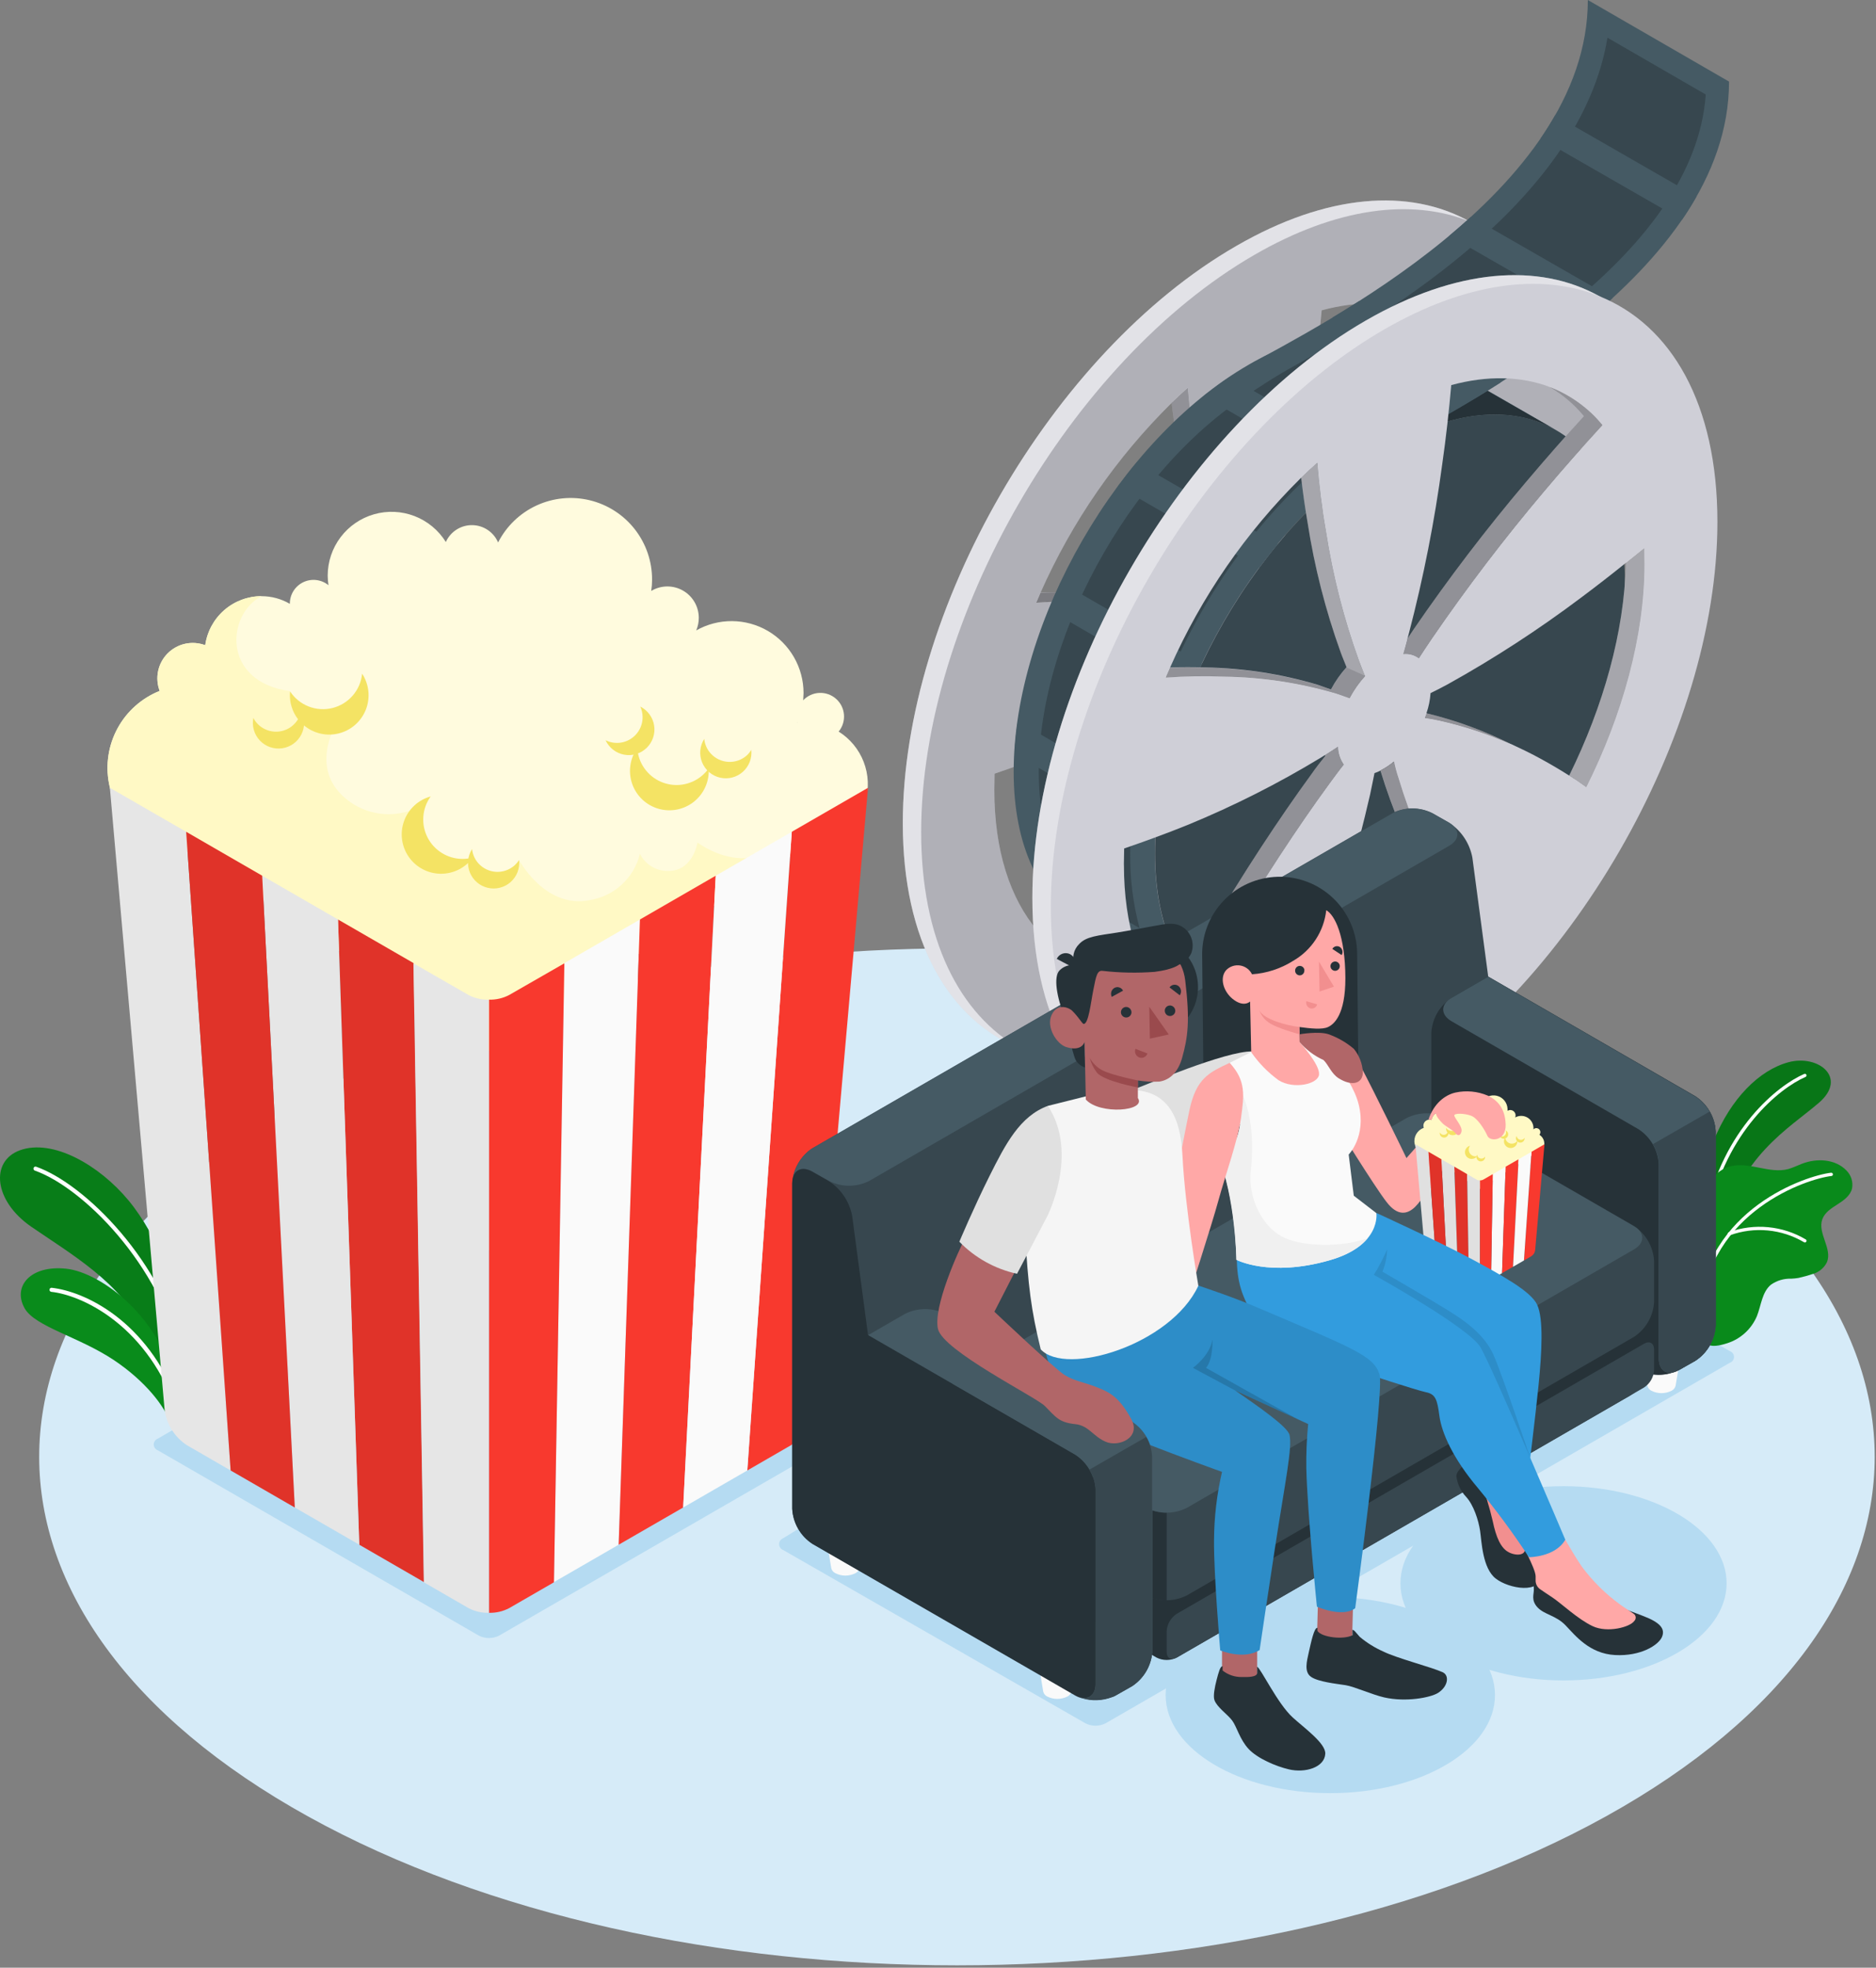 <svg width="329" height="345" viewBox="0 0 329 345" fill="none" xmlns="http://www.w3.org/2000/svg">
<rect x="0" y="0" width="329" height="345" fill="#808080" stroke="none"/>
<g clip-path="url(#clip0)">
<path d="M281.63 318.474C218.775 353.293 116.87 353.293 54.014 318.474C-8.841 283.654 -8.841 227.207 54.014 192.387C116.87 157.568 218.775 157.576 281.63 192.387C344.485 227.198 344.485 283.654 281.63 318.474Z" fill="#D6EBF8"/>
<path d="M137.385 271.789L190.347 302.148C190.896 302.429 191.505 302.575 192.122 302.575C192.74 302.575 193.348 302.429 193.898 302.148L303.365 238.941C303.578 238.869 303.764 238.731 303.896 238.548C304.027 238.364 304.098 238.144 304.098 237.918C304.098 237.693 304.027 237.473 303.896 237.289C303.764 237.106 303.578 236.968 303.365 236.895L246.942 204.474C246.395 204.197 245.789 204.057 245.176 204.066C244.563 204.074 243.962 204.231 243.423 204.523L137.352 269.702C137.14 269.784 136.959 269.929 136.832 270.118C136.705 270.307 136.639 270.529 136.643 270.757C136.646 270.984 136.719 271.205 136.852 271.389C136.985 271.574 137.171 271.713 137.385 271.789V271.789Z" fill="#B5DBF2"/>
<path d="M83.981 286.78L27.689 254.293C27.476 254.218 27.292 254.079 27.161 253.895C27.031 253.711 26.961 253.492 26.961 253.266C26.961 253.041 27.031 252.821 27.161 252.637C27.292 252.453 27.476 252.314 27.689 252.239L83.809 219.629C84.359 219.351 84.966 219.206 85.581 219.206C86.197 219.206 86.804 219.351 87.353 219.629L143.817 252.247C144.031 252.32 144.216 252.457 144.348 252.641C144.479 252.824 144.55 253.044 144.55 253.27C144.55 253.496 144.479 253.716 144.348 253.899C144.216 254.083 144.031 254.22 143.817 254.293L87.525 286.78C86.975 287.059 86.368 287.204 85.753 287.204C85.137 287.204 84.53 287.059 83.981 286.78Z" fill="#B5DBF2"/>
<path d="M233.3 314.399C249.249 314.399 262.179 306.701 262.179 297.206C262.179 287.71 249.249 280.013 233.3 280.013C217.351 280.013 204.422 287.71 204.422 297.206C204.422 306.701 217.351 314.399 233.3 314.399Z" fill="#B5DBF2"/>
<path d="M274.2 294.636C289.995 294.636 302.8 287.012 302.8 277.607C302.8 268.202 289.995 260.578 274.2 260.578C258.404 260.578 245.599 268.202 245.599 277.607C245.599 287.012 258.404 294.636 274.2 294.636Z" fill="#B5DBF2"/>
<path d="M31.601 231.879C31.519 226.969 27.779 216.797 22.55 210.488C17.321 204.179 9.195 199.637 3.516 201.675C-1.771 203.59 -1.075 210.554 5.463 215.071C12.002 219.588 21.83 225.226 24.784 233.172L30.913 242.877L31.601 231.879Z" fill="#098B1B"/>
<path opacity="0.1" d="M31.601 231.879C31.519 226.969 27.779 216.797 22.55 210.488C17.321 204.179 9.195 199.637 3.516 201.675C-1.771 203.59 -1.075 210.554 5.463 215.071C12.002 219.588 21.83 225.226 24.784 233.172L30.913 242.877L31.601 231.879Z" fill="black"/>
<path d="M32.083 238.614C32.006 238.609 31.933 238.579 31.874 238.529C31.815 238.479 31.773 238.411 31.756 238.336C28.164 221.56 14.309 208.123 6.11 205.243C6.02 205.211 5.946 205.145 5.905 205.059C5.863 204.973 5.858 204.875 5.889 204.785C5.904 204.739 5.927 204.698 5.959 204.662C5.99 204.626 6.028 204.597 6.071 204.576C6.114 204.555 6.16 204.544 6.208 204.542C6.255 204.539 6.303 204.547 6.347 204.564C14.702 207.493 28.81 221.159 32.46 238.18C32.479 238.273 32.461 238.371 32.409 238.45C32.356 238.53 32.275 238.586 32.182 238.606L32.083 238.614Z" fill="white"/>
<path d="M29.8 249.432C28.982 246.674 25.496 242.157 19.98 238.475C13.851 234.383 6.151 232.616 4.326 229.4C2.141 225.529 5.365 221.781 11.601 222.444C17.836 223.107 28.916 231.396 30.889 244.146L29.8 249.432Z" fill="#098B1B"/>
<path d="M30.913 246.503C30.844 246.497 30.778 246.472 30.723 246.43C30.668 246.388 30.626 246.331 30.602 246.265C25.193 231.953 14.105 227.043 8.999 226.503C8.951 226.498 8.905 226.483 8.863 226.46C8.822 226.437 8.785 226.406 8.755 226.369C8.726 226.332 8.704 226.289 8.691 226.243C8.678 226.197 8.674 226.149 8.679 226.102C8.684 226.055 8.699 226.009 8.722 225.968C8.745 225.926 8.776 225.89 8.814 225.861C8.851 225.832 8.894 225.811 8.94 225.799C8.986 225.787 9.034 225.784 9.08 225.791C14.727 226.421 25.75 231.388 31.273 246.012C31.292 246.055 31.301 246.103 31.3 246.15C31.3 246.198 31.29 246.245 31.271 246.289C31.252 246.332 31.224 246.371 31.189 246.404C31.154 246.437 31.113 246.462 31.069 246.478C31.019 246.495 30.966 246.503 30.913 246.503V246.503Z" fill="white"/>
<path d="M298.209 215.586C298.209 215.586 297.636 207.109 300.582 199.899C303.528 192.69 308.479 187.624 313.676 186.241C318.872 184.858 324.068 188.942 319.011 193.328C313.954 197.714 304.51 202.976 302.17 216.347L298.209 215.586Z" fill="#098B1B"/>
<path opacity="0.15" d="M298.209 215.586C298.209 215.586 297.636 207.109 300.582 199.899C303.528 192.69 308.479 187.624 313.676 186.241C318.872 184.858 324.068 188.942 319.011 193.328C313.954 197.714 304.51 202.976 302.17 216.347L298.209 215.586Z" fill="black"/>
<path d="M299.396 213.131H299.339C299.265 213.116 299.2 213.072 299.157 213.01C299.114 212.947 299.097 212.871 299.109 212.796C302.178 198.001 311.769 190.3 316.417 188.295C316.486 188.265 316.565 188.264 316.636 188.291C316.706 188.319 316.763 188.373 316.793 188.443C316.824 188.512 316.825 188.591 316.797 188.661C316.77 188.732 316.715 188.789 316.646 188.819C312.096 190.783 302.735 198.344 299.674 212.911C299.659 212.973 299.624 213.029 299.573 213.069C299.523 213.109 299.46 213.131 299.396 213.131V213.131Z" fill="white"/>
<path d="M324.797 208.393C324.494 209.637 323.348 210.464 322.268 211.151C321.188 211.838 320.018 212.575 319.584 213.778C318.716 216.233 321.368 218.909 320.402 221.298C320.161 221.784 319.825 222.215 319.413 222.567C319.001 222.918 318.522 223.183 318.004 223.344C317.153 223.629 316.287 223.869 315.41 224.064C314.988 224.135 314.562 224.179 314.134 224.195C312.864 224.149 311.614 224.52 310.574 225.251C309.003 226.552 308.872 228.851 308.119 230.75C307.647 231.872 306.937 232.879 306.039 233.701C305.14 234.523 304.074 235.141 302.915 235.512C302.145 235.758 300.713 236.167 299.838 235.873L299.65 235.799C299.519 235.701 299.355 235.562 299.273 235.488V235.447C298.758 234.359 299.044 233.082 298.848 231.904C298.852 231.833 298.852 231.762 298.848 231.691C298.545 230.332 298.258 228.982 297.972 227.599C297.448 225.103 296.965 222.591 296.515 220.079C296.237 218.442 295.697 216.691 296.123 215.03C296.573 213.197 298.471 212.812 298.88 211.02C299.052 210.308 299.077 209.572 299.232 208.852C299.484 207.794 300.022 206.825 300.787 206.052C301.552 205.278 302.514 204.729 303.569 204.465C306.843 203.688 310.329 205.832 313.594 204.981C314.412 204.752 315.23 204.343 316.049 204.032C318.643 203.033 321.891 203.213 323.815 205.226C324.225 205.633 324.53 206.135 324.701 206.687C324.872 207.24 324.905 207.825 324.797 208.393Z" fill="#098B1B"/>
<g opacity="0.07">
<path opacity="0.07" d="M324.797 208.393C324.494 209.637 323.348 210.464 322.268 211.151C321.188 211.838 320.018 212.575 319.584 213.778C318.716 216.233 321.368 218.909 320.402 221.298C320.161 221.784 319.825 222.215 319.413 222.567C319.001 222.918 318.522 223.183 318.004 223.344C317.166 223.67 316.297 223.911 315.41 224.064C314.988 224.135 314.562 224.179 314.134 224.195C312.864 224.149 311.614 224.52 310.574 225.251C309.003 226.552 308.872 228.851 308.119 230.75C307.647 231.872 306.937 232.879 306.039 233.701C305.14 234.523 304.074 235.141 302.915 235.512C302.145 235.758 300.713 236.167 299.838 235.873L299.65 235.799C299.598 235.777 299.548 235.749 299.502 235.717C299.414 235.653 299.337 235.576 299.273 235.488V235.447C298.659 234.588 298.987 232.935 298.848 231.904C298.852 231.833 298.852 231.762 298.848 231.691C298.545 230.332 298.258 228.982 297.972 227.599C297.448 225.103 296.965 222.591 296.515 220.079C296.237 218.442 295.697 216.691 296.123 215.03C296.573 213.197 298.471 212.812 298.88 211.02C299.052 210.308 299.077 209.572 299.232 208.852C299.484 207.794 300.022 206.825 300.787 206.052C301.552 205.278 302.514 204.729 303.569 204.465C306.843 203.688 310.329 205.832 313.594 204.981C314.412 204.752 315.23 204.343 316.049 204.032C318.643 203.033 321.891 203.213 323.815 205.226C324.225 205.633 324.53 206.135 324.701 206.687C324.872 207.24 324.905 207.825 324.797 208.393Z" fill="#263238"/>
</g>
<path d="M297.988 230.251C297.913 230.242 297.844 230.205 297.795 230.148C297.746 230.09 297.722 230.015 297.726 229.94C299.159 211.896 316.826 206.094 321.122 205.619C321.198 205.612 321.273 205.635 321.333 205.682C321.392 205.729 321.431 205.798 321.441 205.873C321.446 205.911 321.443 205.949 321.433 205.985C321.422 206.022 321.405 206.056 321.381 206.086C321.358 206.115 321.328 206.14 321.295 206.158C321.262 206.177 321.225 206.188 321.188 206.192C316.982 206.65 299.699 212.338 298.275 229.989C298.269 230.06 298.236 230.127 298.183 230.176C298.13 230.224 298.06 230.251 297.988 230.251V230.251Z" fill="white"/>
<path d="M316.531 217.845C316.473 217.845 316.416 217.828 316.368 217.796C314.428 216.652 312.261 215.95 310.019 215.739C307.777 215.528 305.516 215.814 303.397 216.577C303.361 216.591 303.323 216.599 303.284 216.598C303.245 216.598 303.206 216.589 303.171 216.573C303.135 216.557 303.104 216.534 303.077 216.505C303.051 216.477 303.031 216.443 303.018 216.406C303.005 216.369 303 216.33 303.003 216.291C303.005 216.253 303.016 216.215 303.034 216.18C303.052 216.145 303.077 216.115 303.107 216.09C303.137 216.066 303.172 216.047 303.209 216.036C305.413 215.243 307.765 214.946 310.096 215.168C312.428 215.39 314.681 216.126 316.695 217.321C316.727 217.342 316.754 217.37 316.774 217.402C316.795 217.434 316.809 217.47 316.815 217.508C316.821 217.545 316.819 217.584 316.81 217.621C316.801 217.657 316.784 217.692 316.761 217.722C316.736 217.761 316.703 217.793 316.662 217.814C316.622 217.836 316.577 217.846 316.531 217.845Z" fill="white"/>
<path d="M147.09 128.255C147.769 127.422 148.098 126.359 148.008 125.288C147.919 124.217 147.417 123.223 146.609 122.514C145.801 121.806 144.75 121.439 143.676 121.49C142.603 121.541 141.591 122.007 140.855 122.789C140.855 122.372 140.92 121.971 140.92 121.512C140.919 119.308 140.34 117.143 139.242 115.232C138.144 113.321 136.564 111.731 134.661 110.62C132.757 109.51 130.596 108.917 128.392 108.901C126.188 108.885 124.018 109.447 122.099 110.531C122.395 109.837 122.548 109.091 122.549 108.337C122.55 107.363 122.292 106.405 121.802 105.562C121.312 104.719 120.607 104.022 119.759 103.541C118.911 103.06 117.95 102.813 116.975 102.824C116 102.836 115.046 103.106 114.21 103.608C114.305 102.963 114.354 102.312 114.357 101.66C114.372 98.446 113.303 95.322 111.322 92.791C109.342 90.261 106.565 88.472 103.442 87.715C100.319 86.958 97.032 87.276 94.112 88.619C91.192 89.962 88.811 92.25 87.353 95.113C86.972 94.218 86.338 93.454 85.528 92.913C84.719 92.373 83.77 92.081 82.797 92.072C81.824 92.063 80.87 92.339 80.051 92.864C79.232 93.39 78.585 94.143 78.188 95.031C76.903 92.963 74.98 91.37 72.709 90.492C70.439 89.614 67.944 89.5 65.602 90.167C63.261 90.834 61.2 92.245 59.733 94.187C58.265 96.13 57.47 98.497 57.468 100.932C57.472 101.493 57.519 102.054 57.607 102.609C56.999 102.112 56.262 101.797 55.482 101.702C54.702 101.607 53.911 101.736 53.201 102.072C52.491 102.409 51.892 102.941 51.472 103.605C51.053 104.27 50.83 105.039 50.831 105.825C50.831 105.825 50.831 105.825 50.831 105.874C49.322 104.992 47.604 104.529 45.856 104.532C43.45 104.535 41.127 105.407 39.313 106.987C37.5 108.568 36.318 110.75 35.987 113.133C34.869 112.711 33.653 112.621 32.485 112.873C31.317 113.126 30.247 113.711 29.404 114.557C28.56 115.403 27.979 116.475 27.73 117.643C27.481 118.812 27.575 120.028 28 121.144C24.863 122.394 22.259 124.697 20.636 127.659C19.014 130.62 18.474 134.055 19.109 137.371C19.745 140.688 21.516 143.68 24.118 145.832C26.72 147.984 29.991 149.162 33.368 149.163L85.536 184.31L141.337 148.386C143.7 148.381 145.997 147.607 147.881 146.181C149.765 144.755 151.133 142.755 151.78 140.482C152.427 138.21 152.317 135.789 151.466 133.584C150.616 131.38 149.071 129.512 147.066 128.264L147.09 128.255ZM139.774 126.733C139.786 126.705 139.8 126.678 139.815 126.651C139.819 126.676 139.819 126.701 139.815 126.725L139.774 126.733Z" fill="#FFFBDE"/>
<path d="M45.864 104.524C43.458 104.527 41.135 105.399 39.321 106.979C37.508 108.559 36.327 110.742 35.995 113.125C34.877 112.703 33.661 112.613 32.493 112.865C31.326 113.118 30.256 113.702 29.412 114.549C28.568 115.395 27.987 116.467 27.738 117.635C27.489 118.804 27.583 120.019 28.008 121.136C24.871 122.386 22.267 124.689 20.645 127.651C19.022 130.612 18.482 134.047 19.117 137.363C19.753 140.68 21.524 143.671 24.126 145.823C26.729 147.976 29.999 149.154 33.376 149.155L85.544 184.302L137.524 150.841L138.858 145.841C131.779 155.031 122.32 147.715 122.32 147.715C122.32 147.715 121.599 152.404 117.639 152.69C116.541 152.796 115.437 152.568 114.472 152.035C113.506 151.501 112.725 150.689 112.23 149.704C111.715 151.798 110.588 153.691 108.992 155.142C107.396 156.592 105.403 157.534 103.269 157.846C95.544 159.278 91.035 150.8 91.035 150.8C91.035 150.8 89.587 154.622 85.544 153.599C81.502 152.576 82.934 150.325 82.934 150.325C82.934 150.325 80.634 152.347 76.682 150.235C72.729 148.124 72.459 141.938 72.459 141.938C70.371 142.763 68.09 142.971 65.888 142.535C63.685 142.1 61.654 141.04 60.037 139.483C54.309 134.041 59.162 126.561 59.162 126.561C50.553 128.247 50.872 121.185 50.872 121.185C38.843 119.54 39.71 107.74 45.864 104.524Z" fill="#FFF9C5"/>
<path d="M98.973 168.869L97.148 277.394L108.498 270.839L112.23 161.217L98.973 168.869Z" fill="#FAFAFA"/>
<path d="M112.23 161.217L108.498 270.839L119.807 264.317L125.519 153.541L112.23 161.217Z" fill="#F8392E"/>
<path d="M89.292 174.458C88.2 175.028 86.98 175.31 85.749 175.276V282.779C86.98 282.812 88.2 282.531 89.292 281.96L97.148 277.427L98.973 168.901L89.292 174.458Z" fill="#F8392E"/>
<path d="M131.059 257.82L138.719 253.393C139.766 252.707 140.655 251.807 141.328 250.752C142.001 249.696 142.442 248.51 142.622 247.272L152.229 138.124L138.858 145.841L131.059 257.82Z" fill="#F8392E"/>
<path d="M125.519 153.541L119.807 264.317L131.059 257.82L138.858 145.841L125.519 153.541Z" fill="#FAFAFA"/>
<path d="M72.533 168.869L74.358 277.394L63.008 270.839L59.276 161.217L72.533 168.869Z" fill="#F8392E"/>
<path d="M59.276 161.217L63.008 270.839L51.699 264.317L45.978 153.541L59.276 161.217Z" fill="#E6E6E6"/>
<path d="M82.173 174.458C83.265 175.026 84.485 175.308 85.716 175.276V282.779C84.485 282.81 83.266 282.529 82.173 281.96L74.325 277.427L72.5 168.901L82.173 174.458Z" fill="#E6E6E6"/>
<path d="M40.438 257.82L32.779 253.393C31.731 252.708 30.841 251.808 30.168 250.753C29.495 249.697 29.054 248.511 28.876 247.272L19.268 138.124L32.648 145.841L40.438 257.82Z" fill="#E6E6E6"/>
<path d="M45.978 153.541L51.699 264.317L40.447 257.82L32.648 145.841L45.978 153.541Z" fill="#F8392E"/>
<path opacity="0.1" d="M72.533 168.869L74.358 277.394L63.008 270.839L59.276 161.217L72.533 168.869Z" fill="black"/>
<path opacity="0.1" d="M45.978 153.541L51.699 264.317L40.447 257.82L32.648 145.841L45.978 153.541Z" fill="black"/>
<path d="M82.934 150.35C82.287 151.243 81.435 151.967 80.45 152.462C79.465 152.958 78.375 153.21 77.273 153.198C76.17 153.186 75.087 152.909 74.113 152.392C73.139 151.875 72.304 151.132 71.676 150.225C71.049 149.318 70.648 148.274 70.507 147.181C70.367 146.087 70.49 144.976 70.867 143.94C71.244 142.904 71.865 141.973 72.675 141.226C73.486 140.479 74.465 139.937 75.528 139.646C74.784 140.677 74.338 141.894 74.242 143.162C74.144 144.43 74.4 145.7 74.978 146.833C75.557 147.965 76.438 148.915 77.522 149.579C78.607 150.243 79.854 150.595 81.125 150.595C81.737 150.597 82.345 150.514 82.934 150.35V150.35Z" fill="#F4E364"/>
<path d="M91.035 150.8C91.114 151.514 91.02 152.237 90.761 152.908C90.503 153.578 90.088 154.177 89.55 154.654C89.012 155.131 88.368 155.471 87.671 155.647C86.974 155.824 86.245 155.83 85.546 155.666C84.846 155.502 84.195 155.173 83.649 154.706C83.103 154.239 82.677 153.647 82.407 152.982C82.137 152.316 82.03 151.595 82.096 150.879C82.162 150.163 82.399 149.474 82.787 148.869C82.885 149.81 83.28 150.696 83.916 151.397C84.719 152.278 85.837 152.804 87.027 152.863C88.217 152.921 89.381 152.506 90.266 151.708C90.56 151.439 90.818 151.134 91.035 150.8Z" fill="#F4E364"/>
<path d="M63.507 118.116C64.112 119.039 64.486 120.093 64.6 121.19C64.713 122.288 64.561 123.396 64.158 124.423C63.754 125.449 63.11 126.364 62.28 127.09C61.45 127.817 60.457 128.333 59.386 128.597C58.315 128.861 57.196 128.863 56.124 128.605C55.051 128.347 54.056 127.836 53.222 127.114C52.388 126.392 51.74 125.48 51.331 124.456C50.922 123.431 50.764 122.324 50.872 121.226C51.655 122.42 52.788 123.342 54.117 123.864C55.446 124.386 56.904 124.484 58.29 124.142C59.676 123.801 60.922 123.038 61.857 121.959C62.791 120.88 63.368 119.537 63.507 118.116Z" fill="#F4E364"/>
<path d="M52.82 124.671C53.153 125.308 53.328 126.015 53.332 126.733C53.335 127.451 53.166 128.16 52.839 128.799C52.512 129.439 52.036 129.991 51.452 130.408C50.868 130.826 50.192 131.098 49.481 131.2C48.77 131.303 48.045 131.234 47.366 130.998C46.688 130.763 46.076 130.368 45.581 129.847C45.086 129.326 44.724 128.694 44.524 128.004C44.324 127.315 44.292 126.587 44.432 125.882C44.866 126.725 45.561 127.405 46.412 127.822C46.941 128.084 47.516 128.24 48.105 128.28C48.694 128.32 49.285 128.243 49.844 128.055C50.403 127.866 50.92 127.57 51.365 127.181C51.809 126.793 52.173 126.321 52.435 125.792C52.61 125.436 52.74 125.06 52.82 124.671Z" fill="#F4E364"/>
<path d="M124.284 134.736C124.352 135.84 124.155 136.943 123.709 137.954C123.262 138.965 122.58 139.854 121.719 140.547C120.858 141.24 119.843 141.716 118.759 141.935C117.676 142.154 116.556 142.11 115.493 141.806C114.431 141.503 113.456 140.949 112.652 140.19C111.848 139.432 111.238 138.492 110.872 137.449C110.507 136.406 110.397 135.29 110.552 134.196C110.707 133.102 111.122 132.061 111.763 131.16C111.84 132.43 112.267 133.654 112.996 134.696C113.724 135.738 114.727 136.559 115.893 137.067C117.059 137.575 118.343 137.751 119.603 137.575C120.863 137.399 122.049 136.878 123.031 136.07C123.503 135.679 123.923 135.231 124.284 134.736V134.736Z" fill="#F4E364"/>
<path d="M131.755 131.48C131.833 132.194 131.74 132.917 131.481 133.587C131.223 134.258 130.807 134.857 130.269 135.333C129.731 135.81 129.087 136.151 128.39 136.327C127.694 136.503 126.965 136.509 126.265 136.346C125.565 136.182 124.915 135.853 124.369 135.385C123.823 134.918 123.397 134.327 123.126 133.661C122.856 132.995 122.75 132.274 122.816 131.558C122.882 130.843 123.119 130.153 123.506 129.548C123.598 130.505 123.997 131.406 124.644 132.118C125.446 132.998 126.565 133.525 127.755 133.583C128.944 133.641 130.109 133.226 130.994 132.429C131.288 132.147 131.544 131.828 131.755 131.48V131.48Z" fill="#F4E364"/>
<path d="M112.287 123.885C112.929 124.206 113.485 124.677 113.908 125.257C114.331 125.837 114.609 126.509 114.718 127.219C114.828 127.928 114.766 128.654 114.537 129.334C114.308 130.015 113.92 130.631 113.405 131.13C112.889 131.63 112.261 131.999 111.574 132.206C110.887 132.413 110.16 132.452 109.454 132.32C108.748 132.189 108.085 131.89 107.518 131.449C106.952 131.008 106.499 130.437 106.199 129.786C106.94 130.154 107.769 130.311 108.594 130.238C109.419 130.166 110.207 129.866 110.873 129.374C111.538 128.881 112.055 128.214 112.365 127.446C112.675 126.678 112.767 125.84 112.631 125.023C112.568 124.63 112.453 124.247 112.287 123.885V123.885Z" fill="#F4E364"/>
<path d="M257.727 38.829C247.187 32.954 232.727 33.919 216.811 43.126C184.463 61.742 158.326 107.069 158.326 144.335C158.326 165.014 166.378 178.86 179.054 183.926C189.234 188.017 202.4 186.381 216.77 178.083C249.045 159.441 275.215 114.115 275.215 76.848C275.215 58.002 268.521 44.819 257.727 38.829ZM258.3 61.431C255.027 65.016 251.557 68.927 248.095 73.043C241.119 81.291 234.564 89.886 228.456 98.796C227.637 100.023 226.819 101.21 226.115 102.323C225.33 101.74 224.354 101.474 223.382 101.578C223.628 100.711 223.873 99.802 224.127 98.853L222.858 100.776C222.073 100.194 221.097 99.929 220.125 100.031C220.469 98.853 220.813 97.576 221.156 96.234C223.683 86.541 225.62 76.703 226.958 66.775C227.646 61.98 228.161 57.25 228.546 52.864C236.434 50.736 243.472 51.48 249.053 54.729C252.668 56.105 255.857 58.408 258.3 61.407V61.431ZM178.481 104.098C184.545 89.802 193.988 76.276 205.044 66.456C205.166 67.831 205.297 69.222 205.461 70.621C206.394 69.721 207.335 68.845 208.3 67.994C208.636 71.939 209.119 76.087 209.831 80.073C211.03 87.82 212.976 95.433 215.641 102.806C215.976 103.747 216.361 104.614 216.664 105.416C215.591 106.596 214.673 107.908 213.931 109.319C213.202 109.049 212.441 108.755 211.623 108.501C205.23 106.593 198.605 105.572 191.934 105.465C188.532 105.325 185.125 105.383 181.73 105.637C181.975 105.056 182.229 104.467 182.482 103.894C181.132 103.91 179.798 103.984 178.481 104.074V104.098ZM184.586 165.833C183.634 165.022 182.75 164.135 181.942 163.181L181.345 164.294C174.978 158.885 171.132 149.564 171.132 136.946C171.132 136.013 171.181 135.047 171.181 134.106C174.725 132.903 178.546 131.52 182.417 129.941C190.45 126.636 198.215 122.713 205.641 118.206C206.713 117.535 207.736 116.897 208.677 116.259C208.701 117.339 209.027 118.391 209.618 119.295C210.436 118.787 211.197 118.296 211.926 117.805C211.944 118.934 212.301 120.031 212.949 120.956C212.13 121.971 211.312 123.1 210.428 124.286C205.003 131.709 198.423 141.668 192.491 151.807C189.675 156.512 187.024 161.25 184.586 165.808V165.833ZM220.035 164.851C214.307 168.173 208.718 170.153 203.669 170.767C203.972 169.998 204.274 169.22 204.569 168.443C203.205 168.796 201.819 169.056 200.42 169.22C202.261 164.564 204.053 159.63 205.764 154.605C209.147 144.756 212.012 134.737 214.348 124.589C214.642 123.288 214.863 122.028 215.117 120.85C215.714 120.636 216.287 120.362 216.827 120.031C217.406 119.693 217.954 119.304 218.464 118.869C218.679 119.837 218.953 120.79 219.282 121.725C219.282 121.807 219.331 121.881 219.348 121.962C219.577 121.856 219.806 121.725 220.043 121.594C220.624 121.258 221.172 120.869 221.68 120.432H221.721C221.92 121.401 222.177 122.358 222.49 123.296C224.614 130.277 227.504 137.001 231.107 143.345C232.721 146.266 234.502 149.091 236.442 151.807C231.607 156.897 226.084 161.287 220.035 164.851V164.851ZM252.449 122.863C252.375 123.034 252.285 123.206 252.195 123.378C249.692 121.563 247.068 119.922 244.339 118.468C243.742 118.133 243.12 117.814 242.506 117.503C238.363 115.647 234.042 114.216 229.61 113.231C228.75 113.035 227.899 112.887 227.155 112.789C227.277 112.503 227.376 112.224 227.474 111.971L226.377 111.717C225.567 111.528 224.748 111.383 223.922 111.283C224.499 109.901 224.844 108.433 224.945 106.938C225.886 106.496 226.917 105.948 227.94 105.408C236.034 100.907 243.81 95.857 251.213 90.293C255.059 87.438 258.856 84.401 262.4 81.513C262.4 82.454 262.449 83.371 262.449 84.303C262.449 84.753 262.449 85.204 262.449 85.662L265.665 83.059C265.665 84.001 265.665 84.909 265.665 85.842C265.665 98.419 261.819 112.233 255.46 124.974C254.495 124.196 253.488 123.509 252.449 122.838V122.863Z" fill="#CFCFD7"/>
<path opacity="0.4" d="M257.727 38.829C247.187 32.954 232.727 33.919 216.811 43.126C184.463 61.742 158.326 107.069 158.326 144.335C158.326 165.014 166.378 178.86 179.054 183.926C189.234 188.017 202.4 186.381 216.77 178.083C249.045 159.441 275.215 114.115 275.215 76.848C275.215 58.002 268.521 44.819 257.727 38.829ZM258.3 61.431C255.027 65.016 251.557 68.927 248.095 73.043C241.119 81.291 234.564 89.886 228.456 98.796C227.637 100.023 226.819 101.21 226.115 102.323C225.33 101.74 224.354 101.474 223.382 101.578C223.628 100.711 223.873 99.802 224.127 98.853L222.858 100.776C222.073 100.194 221.097 99.929 220.125 100.031C220.469 98.853 220.813 97.576 221.156 96.234C223.683 86.541 225.62 76.703 226.958 66.775C227.646 61.98 228.161 57.25 228.546 52.864C236.434 50.736 243.472 51.48 249.053 54.729C252.668 56.105 255.857 58.408 258.3 61.407V61.431ZM178.481 104.098C184.545 89.802 193.988 76.276 205.044 66.456C205.166 67.831 205.297 69.222 205.461 70.621C206.394 69.721 207.335 68.845 208.3 67.994C208.636 71.939 209.119 76.087 209.831 80.073C211.03 87.82 212.976 95.433 215.641 102.806C215.976 103.747 216.361 104.614 216.664 105.416C215.591 106.596 214.673 107.908 213.931 109.319C213.202 109.049 212.441 108.755 211.623 108.501C205.23 106.593 198.605 105.572 191.934 105.465C188.532 105.325 185.125 105.383 181.73 105.637C181.975 105.056 182.229 104.467 182.482 103.894C181.132 103.91 179.798 103.984 178.481 104.074V104.098ZM184.586 165.833C183.634 165.022 182.75 164.135 181.942 163.181L181.345 164.294C174.978 158.885 171.132 149.564 171.132 136.946C171.132 136.013 171.181 135.047 171.181 134.106C174.725 132.903 178.546 131.52 182.417 129.941C190.45 126.636 198.215 122.713 205.641 118.206C206.713 117.535 207.736 116.897 208.677 116.259C208.701 117.339 209.027 118.391 209.618 119.295C210.436 118.787 211.197 118.296 211.926 117.805C211.944 118.934 212.301 120.031 212.949 120.956C212.13 121.971 211.312 123.1 210.428 124.286C205.003 131.709 198.423 141.668 192.491 151.807C189.675 156.512 187.024 161.25 184.586 165.808V165.833ZM220.035 164.851C214.307 168.173 208.718 170.153 203.669 170.767C203.972 169.998 204.274 169.22 204.569 168.443C203.205 168.796 201.819 169.056 200.42 169.22C202.261 164.564 204.053 159.63 205.764 154.605C209.147 144.756 212.012 134.737 214.348 124.589C214.642 123.288 214.863 122.028 215.117 120.85C215.714 120.636 216.287 120.362 216.827 120.031C217.406 119.693 217.954 119.304 218.464 118.869C218.679 119.837 218.953 120.79 219.282 121.725C219.282 121.807 219.331 121.881 219.348 121.962C219.577 121.856 219.806 121.725 220.043 121.594C220.624 121.258 221.172 120.869 221.68 120.432H221.721C221.92 121.401 222.177 122.358 222.49 123.296C224.614 130.277 227.504 137.001 231.107 143.345C232.721 146.266 234.502 149.091 236.442 151.807C231.607 156.897 226.084 161.287 220.035 164.851V164.851ZM252.449 122.863C252.375 123.034 252.285 123.206 252.195 123.378C249.692 121.563 247.068 119.922 244.339 118.468C243.742 118.133 243.12 117.814 242.506 117.503C238.363 115.647 234.042 114.216 229.61 113.231C228.75 113.035 227.899 112.887 227.155 112.789C227.277 112.503 227.376 112.224 227.474 111.971L226.377 111.717C225.567 111.528 224.748 111.383 223.922 111.283C224.499 109.901 224.844 108.433 224.945 106.938C225.886 106.496 226.917 105.948 227.94 105.408C236.034 100.907 243.81 95.857 251.213 90.293C255.059 87.438 258.856 84.401 262.4 81.513C262.4 82.454 262.449 83.371 262.449 84.303C262.449 84.753 262.449 85.204 262.449 85.662L265.665 83.059C265.665 84.001 265.665 84.909 265.665 85.842C265.665 98.419 261.819 112.233 255.46 124.974C254.495 124.196 253.488 123.509 252.449 122.838V122.863Z" fill="white"/>
<path d="M257.727 38.829C247.555 34.738 234.389 36.374 220.019 44.672C187.736 63.289 161.55 108.607 161.55 145.882C161.55 164.703 168.252 177.903 179.037 183.926C189.585 189.801 204.045 188.836 220.002 179.621C252.277 160.988 278.447 115.67 278.447 78.395C278.463 57.716 270.386 43.862 257.727 38.829ZM227.449 111.922C227.837 110.796 228.074 109.624 228.153 108.436C229.086 107.986 230.117 107.445 231.14 106.897C239.236 102.399 247.014 97.352 254.421 91.791C257.121 89.778 259.797 87.699 262.391 85.613L265.607 83.01C265.607 83.951 265.607 84.86 265.607 85.793C265.607 98.37 261.761 112.184 255.403 124.925C254.454 124.221 253.447 123.534 252.408 122.863C250.853 121.864 249.216 120.907 247.547 119.99C245.878 119.074 244.184 118.239 242.465 117.486C238.322 115.631 234.001 114.199 229.569 113.215C228.709 113.018 227.858 112.871 227.114 112.773C227.253 112.478 227.351 112.184 227.449 111.897V111.922ZM258.3 61.431C255.027 65.016 251.557 68.927 248.095 73.043C241.119 81.291 234.564 89.886 228.456 98.796C227.637 100.023 226.819 101.21 226.115 102.323C225.33 101.74 224.354 101.474 223.382 101.578C223.628 100.711 223.873 99.802 224.127 98.853C224.217 98.501 224.307 98.141 224.405 97.781C226.93 88.087 228.868 78.249 230.207 68.322C230.894 63.543 231.402 58.804 231.786 54.41C238.218 52.675 244.061 52.855 249.053 54.737C252.667 56.111 255.856 58.411 258.3 61.407V61.431ZM220.035 121.602C220.616 121.267 221.163 120.878 221.672 120.44H221.713C221.912 121.41 222.169 122.366 222.482 123.304C224.609 130.282 227.502 137.004 231.107 143.345C232.721 146.266 234.502 149.091 236.442 151.807C231.618 156.885 226.109 161.267 220.076 164.826C214.348 168.148 208.759 170.129 203.71 170.742C204.012 169.973 204.315 169.196 204.61 168.418C206.14 164.45 207.621 160.317 209.053 156.144C212.44 146.299 215.305 136.282 217.638 126.136C217.932 124.827 218.145 123.575 218.399 122.388C218.748 122.279 219.088 122.14 219.413 121.971C219.569 121.84 219.798 121.709 220.035 121.578V121.602ZM174.381 138.492C174.381 137.551 174.43 136.586 174.43 135.653C177.974 134.442 181.795 133.059 185.658 131.488C193.692 128.179 201.459 124.256 208.89 119.753L209.618 119.295C210.436 118.787 211.197 118.296 211.926 117.805C211.944 118.934 212.301 120.031 212.949 120.956C212.13 121.971 211.312 123.1 210.428 124.286C205.003 131.709 198.423 141.668 192.491 151.807C189.675 156.536 187.024 161.275 184.586 165.833C183.634 165.022 182.75 164.135 181.942 163.181C177.172 157.568 174.381 149.18 174.381 138.468V138.492ZM208.3 68.019C208.636 71.963 209.119 76.112 209.831 80.097C211.03 87.844 212.976 95.457 215.641 102.83C215.976 103.771 216.361 104.639 216.664 105.441C215.591 106.621 214.673 107.932 213.931 109.344C213.202 109.074 212.441 108.779 211.623 108.526C205.23 106.618 198.605 105.596 191.934 105.49C188.532 105.35 185.125 105.407 181.73 105.661C181.975 105.08 182.229 104.491 182.482 103.918C187.988 91.49 195.783 80.208 205.461 70.662C206.394 69.721 207.376 68.845 208.3 67.994V68.019Z" fill="#CFCFD7"/>
<path opacity="0.15" d="M257.727 38.829C247.555 34.738 234.389 36.374 220.019 44.672C187.736 63.289 161.55 108.607 161.55 145.882C161.55 164.703 168.252 177.903 179.037 183.926C189.585 189.801 204.045 188.836 220.002 179.621C252.277 160.988 278.447 115.67 278.447 78.395C278.463 57.716 270.386 43.862 257.727 38.829ZM227.449 111.922C227.837 110.796 228.074 109.624 228.153 108.436C229.086 107.986 230.117 107.445 231.14 106.897C239.236 102.399 247.014 97.352 254.421 91.791C257.121 89.778 259.797 87.699 262.391 85.613L265.607 83.01C265.607 83.951 265.607 84.86 265.607 85.793C265.607 98.37 261.761 112.184 255.403 124.925C254.454 124.221 253.447 123.534 252.408 122.863C250.853 121.864 249.216 120.907 247.547 119.99C245.878 119.074 244.184 118.239 242.465 117.486C238.322 115.631 234.001 114.199 229.569 113.215C228.709 113.018 227.858 112.871 227.114 112.773C227.253 112.478 227.351 112.184 227.449 111.897V111.922ZM258.3 61.431C255.027 65.016 251.557 68.927 248.095 73.043C241.119 81.291 234.564 89.886 228.456 98.796C227.637 100.023 226.819 101.21 226.115 102.323C225.33 101.74 224.354 101.474 223.382 101.578C223.628 100.711 223.873 99.802 224.127 98.853C224.217 98.501 224.307 98.141 224.405 97.781C226.93 88.087 228.868 78.249 230.207 68.322C230.894 63.543 231.402 58.804 231.786 54.41C238.218 52.675 244.061 52.855 249.053 54.737C252.667 56.111 255.856 58.411 258.3 61.407V61.431ZM220.035 121.602C220.616 121.267 221.163 120.878 221.672 120.44H221.713C221.912 121.41 222.169 122.366 222.482 123.304C224.609 130.282 227.502 137.004 231.107 143.345C232.721 146.266 234.502 149.091 236.442 151.807C231.618 156.885 226.109 161.267 220.076 164.826C214.348 168.148 208.759 170.129 203.71 170.742C204.012 169.973 204.315 169.196 204.61 168.418C206.14 164.45 207.621 160.317 209.053 156.144C212.44 146.299 215.305 136.282 217.638 126.136C217.932 124.827 218.145 123.575 218.399 122.388C218.748 122.279 219.088 122.14 219.413 121.971C219.569 121.84 219.798 121.709 220.035 121.578V121.602ZM174.381 138.492C174.381 137.551 174.43 136.586 174.43 135.653C177.974 134.442 181.795 133.059 185.658 131.488C193.692 128.179 201.459 124.256 208.89 119.753L209.618 119.295C210.436 118.787 211.197 118.296 211.926 117.805C211.944 118.934 212.301 120.031 212.949 120.956C212.13 121.971 211.312 123.1 210.428 124.286C205.003 131.709 198.423 141.668 192.491 151.807C189.675 156.536 187.024 161.275 184.586 165.833C183.634 165.022 182.75 164.135 181.942 163.181C177.172 157.568 174.381 149.18 174.381 138.468V138.492ZM208.3 68.019C208.636 71.963 209.119 76.112 209.831 80.097C211.03 87.844 212.976 95.457 215.641 102.83C215.976 103.771 216.361 104.639 216.664 105.441C215.591 106.621 214.673 107.932 213.931 109.344C213.202 109.074 212.441 108.779 211.623 108.526C205.23 106.618 198.605 105.596 191.934 105.49C188.532 105.35 185.125 105.407 181.73 105.661C181.975 105.08 182.229 104.491 182.482 103.918C187.988 91.49 195.783 80.208 205.461 70.662C206.394 69.721 207.376 68.845 208.3 67.994V68.019Z" fill="black"/>
<path d="M212.949 120.931C212.13 121.946 211.312 123.075 210.428 124.262C205.003 131.684 198.423 141.643 192.491 151.782C189.675 156.512 187.024 161.25 184.586 165.808C183.634 164.997 182.75 164.11 181.942 163.157C184.209 158.934 186.656 154.589 189.25 150.235C195.183 140.105 201.762 130.146 207.188 122.715C208.006 121.537 208.89 120.399 209.7 119.393L209.618 119.27C210.436 118.763 211.197 118.272 211.926 117.781C211.944 118.91 212.301 120.007 212.949 120.931V120.931Z" fill="#CFCFD7"/>
<path opacity="0.4" d="M212.949 120.931C212.13 121.946 211.312 123.075 210.428 124.262C205.003 131.684 198.423 141.643 192.491 151.782C189.675 156.512 187.024 161.25 184.586 165.808C183.634 164.997 182.75 164.11 181.942 163.157C184.209 158.934 186.656 154.589 189.25 150.235C195.183 140.105 201.762 130.146 207.188 122.715C208.006 121.537 208.89 120.399 209.7 119.393L209.618 119.27C210.436 118.763 211.197 118.272 211.926 117.781C211.944 118.91 212.301 120.007 212.949 120.931V120.931Z" fill="black"/>
<path d="M236.434 151.807C231.609 156.885 226.101 161.267 220.068 164.826C214.34 168.148 208.751 170.129 203.702 170.742C204.004 169.973 204.307 169.196 204.602 168.418C208.911 167.282 213.042 165.552 216.876 163.279C222.909 159.718 228.417 155.337 233.243 150.26C231.283 147.546 229.477 144.723 227.834 141.807C224.279 135.518 221.425 128.858 219.323 121.946C219.552 121.84 219.782 121.709 220.019 121.578C220.599 121.242 221.147 120.853 221.655 120.416H221.696C221.896 121.385 222.152 122.341 222.466 123.28C224.596 130.267 227.494 136.996 231.107 143.345C232.718 146.266 234.497 149.091 236.434 151.807V151.807Z" fill="#CFCFD7"/>
<path opacity="0.3" d="M236.434 151.807C231.609 156.885 226.101 161.267 220.068 164.826C214.34 168.148 208.751 170.129 203.702 170.742C204.004 169.973 204.307 169.196 204.602 168.418C208.911 167.282 213.042 165.552 216.876 163.279C222.909 159.718 228.417 155.337 233.243 150.26" fill="black"/>
<path opacity="0.4" d="M231.107 143.345C227.512 136.986 224.633 130.248 222.523 123.255C222.21 122.317 221.953 121.36 221.754 120.391H221.713C221.204 120.828 220.656 121.217 220.076 121.553C219.839 121.684 219.61 121.815 219.381 121.922C221.463 128.839 224.297 135.507 227.834 141.807C229.453 144.722 231.235 147.544 233.169 150.26L236.442 151.807C234.502 149.091 232.721 146.266 231.107 143.345Z" fill="black"/>
<path d="M242.506 117.462C238.363 115.606 234.042 114.175 229.61 113.19C228.75 112.994 227.899 112.846 227.155 112.748C227.277 112.462 227.375 112.184 227.474 111.93C232.682 113.186 237.726 115.042 242.506 117.462V117.462Z" fill="#CFCFD7"/>
<path d="M265.648 85.768C265.648 98.346 261.802 112.159 255.444 124.9C254.495 124.196 253.488 123.509 252.449 122.838C258.439 110.702 262.13 97.617 262.391 85.588L265.607 82.986C265.607 83.927 265.648 84.835 265.648 85.768Z" fill="#CFCFD7"/>
<path opacity="0.4" d="M242.506 117.462C238.363 115.606 234.042 114.175 229.61 113.19C228.75 112.994 227.899 112.846 227.155 112.748C227.277 112.462 227.375 112.184 227.474 111.93C232.682 113.186 237.726 115.042 242.506 117.462V117.462Z" fill="black"/>
<path opacity="0.3" d="M265.648 85.768C265.648 98.346 261.802 112.159 255.444 124.9C254.495 124.196 253.488 123.509 252.449 122.838C258.439 110.702 262.13 97.617 262.391 85.588L265.607 82.986C265.607 83.927 265.648 84.835 265.648 85.768Z" fill="black"/>
<path d="M258.3 61.407C255.027 64.991 251.557 68.903 248.095 73.019C241.119 81.266 234.564 89.861 228.456 98.771C227.637 99.999 226.819 101.185 226.115 102.298C225.33 101.715 224.354 101.449 223.382 101.554C223.628 100.686 223.873 99.778 224.127 98.829L225.207 97.192C231.318 88.287 237.873 79.694 244.847 71.448C248.308 67.356 251.761 63.403 255.059 59.836C253.372 57.789 251.336 56.057 249.045 54.721C252.663 56.098 255.855 58.404 258.3 61.407Z" fill="#CFCFD7"/>
<path opacity="0.4" d="M258.3 61.407C255.027 64.991 251.557 68.903 248.095 73.019C241.119 81.266 234.564 89.861 228.456 98.771C227.637 99.999 226.819 101.185 226.115 102.298C225.33 101.715 224.354 101.449 223.382 101.554C223.628 100.686 223.873 99.778 224.127 98.829L225.207 97.192C231.318 88.287 237.873 79.694 244.847 71.448C248.308 67.356 251.761 63.403 255.059 59.836C253.372 57.789 251.336 56.057 249.045 54.721C252.663 56.098 255.855 58.404 258.3 61.407Z" fill="black"/>
<path d="M216.664 105.416C215.591 106.596 214.673 107.908 213.931 109.319C213.202 109.049 212.441 108.755 211.623 108.501C205.23 106.593 198.605 105.572 191.934 105.465C188.532 105.325 185.125 105.383 181.73 105.637C181.975 105.056 182.229 104.467 182.482 103.894C184.545 103.82 186.623 103.828 188.685 103.894C195.356 104.005 201.98 105.027 208.374 106.93C209.192 107.2 209.962 107.495 210.69 107.748C211.429 106.335 212.348 105.023 213.423 103.845C213.12 103.027 212.736 102.208 212.392 101.234C209.729 93.858 207.784 86.243 206.582 78.493C206.14 75.899 205.764 73.231 205.461 70.588C206.394 69.688 207.335 68.812 208.3 67.962C208.636 71.906 209.119 76.055 209.831 80.04C211.03 87.787 212.976 95.4 215.641 102.773C215.976 103.747 216.377 104.614 216.664 105.416Z" fill="#CFCFD7"/>
<path opacity="0.4" d="M213.423 103.878C212.348 105.056 211.429 106.368 210.69 107.781C209.962 107.503 209.192 107.208 208.374 106.963C201.98 105.059 195.356 104.038 188.685 103.927C186.623 103.837 184.545 103.828 182.482 103.927C182.229 104.499 181.975 105.089 181.73 105.67C185.125 105.415 188.532 105.358 191.934 105.498C198.605 105.604 205.23 106.626 211.623 108.534C212.441 108.804 213.202 109.098 213.931 109.352C214.673 107.94 215.591 106.629 216.664 105.449L213.423 103.878Z" fill="black"/>
<path opacity="0.3" d="M213.423 103.878C213.12 103.059 212.736 102.241 212.392 101.267C209.729 93.891 207.784 86.275 206.582 78.526C206.14 75.932 205.764 73.264 205.461 70.621C206.394 69.721 207.335 68.845 208.3 67.994C208.636 71.939 209.119 76.087 209.831 80.073C211.03 87.82 212.976 95.433 215.641 102.806C215.976 103.747 216.361 104.614 216.664 105.416" fill="black"/>
<path d="M248.095 61.104L272.768 75.335C271.978 74.889 271.158 74.5 270.313 74.172C263.136 71.317 253.856 72.446 243.726 78.264C220.976 91.398 202.539 123.354 202.539 149.622C202.539 162.486 206.975 171.602 214.16 176.021L189.782 161.921C182.368 157.6 177.769 148.402 177.769 135.309C177.769 109.041 196.214 77.094 218.963 63.96C229.094 58.109 238.374 56.98 245.542 59.868C246.41 60.223 247.253 60.639 248.063 61.112L248.095 61.104Z" fill="#455A64"/>
<path d="M191.991 158.173C185.649 154.482 182.172 146.365 182.172 135.334C182.172 110.49 199.675 80.171 221.189 67.749C226.917 64.475 232.515 62.716 237.416 62.716C239.654 62.697 241.875 63.099 243.963 63.903C244.633 64.18 245.284 64.502 245.91 64.868L253.775 69.41C249.496 70.547 245.393 72.265 241.582 74.516C217.67 88.329 198.211 122.028 198.211 149.646C198.161 154.065 198.711 158.469 199.847 162.739L191.991 158.173Z" fill="#37474F"/>
<path d="M270.337 74.173C263.169 71.308 253.889 72.446 243.758 78.264C221.009 91.406 202.564 123.345 202.564 149.622C202.564 162.903 207.286 172.183 214.896 176.43C222.326 180.571 232.515 179.891 243.758 173.394C266.508 160.301 284.953 128.321 284.953 102.053C284.953 87.503 279.273 77.74 270.337 74.173Z" fill="#37474F"/>
<path d="M177.916 132.183L202.695 146.487C202.793 144.605 202.99 142.699 203.26 140.759L178.489 126.455C178.194 128.397 178.004 130.307 177.916 132.183Z" fill="#455A64"/>
<path d="M211.05 69.459L235.821 83.763C237.326 82.56 238.865 81.431 240.42 80.384L215.649 66.088C214.094 67.127 212.556 68.289 211.05 69.459Z" fill="#455A64"/>
<path d="M199.323 81.112C198.202 82.454 197.122 83.845 196.05 85.261L220.829 99.565C221.876 98.141 222.965 96.758 224.102 95.408L199.323 81.112Z" fill="#455A64"/>
<path d="M186.018 102.085C185.265 103.673 184.561 105.277 183.906 106.897L208.677 121.201C209.332 119.565 210.035 117.961 210.788 116.39L186.018 102.085Z" fill="#455A64"/>
<path d="M272.768 75.343C271.98 74.891 271.16 74.499 270.313 74.172C263.504 71.464 254.838 72.34 245.321 77.446C248.938 75.457 254.544 72.446 260.869 68.526L272.768 75.343Z" fill="#263238"/>
<path d="M243.758 78.289C255.599 71.636 303.226 48.052 303.226 14.304L278.463 0C278.463 33.748 230.837 57.331 218.996 63.984L223.398 66.521L227.138 64.066L243.807 73.698L239.478 75.817L243.758 78.289Z" fill="#455A64"/>
<path d="M227.138 64.066C243.783 54.844 277.244 34.811 281.908 6.612L299.142 16.571C297.178 44.517 259.233 65.261 244.716 73.199L243.807 73.698L227.138 64.066Z" fill="#37474F"/>
<path d="M257.981 38.011C256.731 39.146 255.458 40.256 254.159 41.342L278.987 55.605C280.28 54.525 281.556 53.412 282.8 52.266L257.981 38.011Z" fill="#455A64"/>
<path d="M238.349 52.79C236.77 53.796 235.215 54.754 233.717 55.662L258.554 69.925C260.048 69.02 261.592 68.062 263.185 67.053L238.349 52.79Z" fill="#455A64"/>
<path d="M272.727 20.204C271.941 21.59 271.09 22.954 270.174 24.296L294.977 38.543C295.885 37.209 296.736 35.859 297.522 34.451L272.727 20.204Z" fill="#455A64"/>
<path d="M227.138 64.066C223.259 66.194 219.88 68.526 219.88 68.526L236.246 77.978C236.246 77.978 239.675 75.965 243.807 73.698L227.138 64.066Z" fill="#37474F"/>
<path d="M280.452 51.922C269.912 46.047 255.452 47.013 239.495 56.219C207.22 74.86 181.05 120.187 181.05 157.453C181.05 178.132 189.103 191.978 201.787 197.043C211.958 201.135 225.125 199.498 239.495 191.201C271.778 172.559 297.947 127.241 297.947 89.966C297.947 71.137 291.245 57.953 280.452 51.922ZM281.033 74.524C277.759 78.109 274.282 82.02 270.82 86.136C263.846 94.386 257.291 102.981 251.18 111.889C250.362 113.116 249.544 114.303 248.84 115.416C248.055 114.833 247.079 114.567 246.107 114.671C246.352 113.804 246.606 112.895 246.852 111.946C246.41 112.609 245.992 113.247 245.591 113.869C244.805 113.288 243.83 113.023 242.858 113.125C243.202 111.946 243.546 110.67 243.889 109.328C246.412 99.633 248.349 89.795 249.691 79.868C250.378 75.073 250.886 70.343 251.27 65.957C259.159 63.829 266.197 64.574 271.786 67.822C275.4 69.215 278.586 71.532 281.025 74.541L281.033 74.524ZM201.206 117.192C207.278 102.896 216.754 89.369 227.768 79.549C227.891 80.924 228.03 82.315 228.186 83.714C229.119 82.814 230.065 81.938 231.025 81.087C231.361 85.032 231.844 89.18 232.555 93.166C233.753 100.914 235.702 108.528 238.374 115.899C238.709 116.84 239.086 117.707 239.397 118.509C238.322 119.689 237.4 121.001 236.655 122.413C235.935 122.142 235.166 121.848 234.348 121.594C227.954 119.686 221.33 118.665 214.659 118.558C211.257 118.418 207.85 118.476 204.454 118.73C204.7 118.149 204.954 117.56 205.215 116.987C203.865 117.044 202.531 117.118 201.206 117.208V117.192ZM207.318 178.926C206.363 178.117 205.476 177.23 204.667 176.274L204.07 177.387C197.703 171.978 193.865 162.617 193.865 150.039C193.865 149.106 193.914 148.14 193.914 147.199C197.45 145.996 201.279 144.614 205.142 143.034C213.177 139.727 220.944 135.804 228.374 131.299C229.438 130.628 230.461 129.99 231.41 129.352C231.431 130.431 231.754 131.483 232.343 132.388C233.161 131.88 233.922 131.389 234.65 130.898C234.669 132.027 235.025 133.125 235.673 134.049C234.855 135.064 234.037 136.193 233.161 137.38C227.727 144.802 221.148 154.761 215.223 164.9C212.4 169.646 209.757 174.384 207.318 178.942V178.926ZM242.768 177.944C236.999 181.266 231.451 183.246 226.361 183.86C226.664 183.091 226.975 182.314 227.269 181.536C225.905 181.888 224.519 182.148 223.12 182.314C224.953 177.657 226.745 172.723 228.456 167.698C231.846 157.852 234.712 147.833 237.04 137.682C237.343 136.381 237.555 135.121 237.809 133.943C238.406 133.731 238.98 133.457 239.519 133.124C240.099 132.788 240.647 132.399 241.156 131.962H241.197C241.403 132.928 241.662 133.881 241.974 134.818L242.048 135.056C242.269 134.949 242.498 134.818 242.744 134.687C243.324 134.352 243.872 133.963 244.38 133.525H244.429C244.625 134.495 244.882 135.452 245.199 136.389C247.302 143.385 250.181 150.124 253.783 156.479C255.397 159.398 257.175 162.223 259.11 164.941C254.29 170.01 248.79 174.386 242.768 177.944ZM275.182 135.956C275.1 136.128 275.01 136.299 274.92 136.471C272.417 134.656 269.792 133.016 267.064 131.561C266.467 131.226 265.853 130.907 265.239 130.596C261.094 128.736 256.77 127.305 252.334 126.324C251.475 126.128 250.624 125.98 249.879 125.882C249.999 125.615 250.105 125.342 250.198 125.064L249.11 124.753C248.3 124.564 247.481 124.419 246.655 124.319C247.224 122.934 247.57 121.467 247.678 119.974C248.611 119.532 249.642 118.984 250.665 118.444C258.759 113.943 266.535 108.893 273.938 103.329C277.784 100.473 281.581 97.437 285.124 94.549C285.124 95.49 285.173 96.406 285.173 97.339C285.173 97.789 285.173 98.239 285.173 98.698C286.27 97.822 287.342 96.946 288.398 96.095C288.398 97.036 288.398 97.945 288.398 98.878C288.398 111.455 284.56 125.268 278.193 138.01C277.228 137.322 276.224 136.643 275.182 135.972V135.956Z" fill="#CFCFD7"/>
<path opacity="0.4" d="M280.452 51.922C269.912 46.047 255.452 47.013 239.495 56.219C207.22 74.86 181.05 120.187 181.05 157.453C181.05 178.132 189.103 191.978 201.787 197.043C211.958 201.135 225.125 199.498 239.495 191.201C271.778 172.559 297.947 127.241 297.947 89.966C297.947 71.137 291.245 57.953 280.452 51.922ZM281.033 74.524C277.759 78.109 274.282 82.02 270.82 86.136C263.846 94.386 257.291 102.981 251.18 111.889C250.362 113.116 249.544 114.303 248.84 115.416C248.055 114.833 247.079 114.567 246.107 114.671C246.352 113.804 246.606 112.895 246.852 111.946C246.41 112.609 245.992 113.247 245.591 113.869C244.805 113.288 243.83 113.023 242.858 113.125C243.202 111.946 243.546 110.67 243.889 109.328C246.412 99.633 248.349 89.795 249.691 79.868C250.378 75.073 250.886 70.343 251.27 65.957C259.159 63.829 266.197 64.574 271.786 67.822C275.4 69.215 278.586 71.532 281.025 74.541L281.033 74.524ZM201.206 117.192C207.278 102.896 216.754 89.369 227.768 79.549C227.891 80.924 228.03 82.315 228.186 83.714C229.119 82.814 230.065 81.938 231.025 81.087C231.361 85.032 231.844 89.18 232.555 93.166C233.753 100.914 235.702 108.528 238.374 115.899C238.709 116.84 239.086 117.707 239.397 118.509C238.322 119.689 237.4 121.001 236.655 122.413C235.935 122.142 235.166 121.848 234.348 121.594C227.954 119.686 221.33 118.665 214.659 118.558C211.257 118.418 207.85 118.476 204.454 118.73C204.7 118.149 204.954 117.56 205.215 116.987C203.865 117.044 202.531 117.118 201.206 117.208V117.192ZM207.318 178.926C206.363 178.117 205.476 177.23 204.667 176.274L204.07 177.387C197.703 171.978 193.865 162.617 193.865 150.039C193.865 149.106 193.914 148.14 193.914 147.199C197.45 145.996 201.279 144.614 205.142 143.034C213.177 139.727 220.944 135.804 228.374 131.299C229.438 130.628 230.461 129.99 231.41 129.352C231.431 130.431 231.754 131.483 232.343 132.388C233.161 131.88 233.922 131.389 234.65 130.898C234.669 132.027 235.025 133.125 235.673 134.049C234.855 135.064 234.037 136.193 233.161 137.38C227.727 144.802 221.148 154.761 215.223 164.9C212.4 169.646 209.757 174.384 207.318 178.942V178.926ZM242.768 177.944C236.999 181.266 231.451 183.246 226.361 183.86C226.664 183.091 226.975 182.314 227.269 181.536C225.905 181.888 224.519 182.148 223.12 182.314C224.953 177.657 226.745 172.723 228.456 167.698C231.846 157.852 234.712 147.833 237.04 137.682C237.343 136.381 237.555 135.121 237.809 133.943C238.406 133.731 238.98 133.457 239.519 133.124C240.099 132.788 240.647 132.399 241.156 131.962H241.197C241.403 132.928 241.662 133.881 241.974 134.818L242.048 135.056C242.269 134.949 242.498 134.818 242.744 134.687C243.324 134.352 243.872 133.963 244.38 133.525H244.429C244.625 134.495 244.882 135.452 245.199 136.389C247.302 143.385 250.181 150.124 253.783 156.479C255.397 159.398 257.175 162.223 259.11 164.941C254.29 170.01 248.79 174.386 242.768 177.944ZM275.182 135.956C275.1 136.128 275.01 136.299 274.92 136.471C272.417 134.656 269.792 133.016 267.064 131.561C266.467 131.226 265.853 130.907 265.239 130.596C261.094 128.736 256.77 127.305 252.334 126.324C251.475 126.128 250.624 125.98 249.879 125.882C249.999 125.615 250.105 125.342 250.198 125.064L249.11 124.753C248.3 124.564 247.481 124.419 246.655 124.319C247.224 122.934 247.57 121.467 247.678 119.974C248.611 119.532 249.642 118.984 250.665 118.444C258.759 113.943 266.535 108.893 273.938 103.329C277.784 100.473 281.581 97.437 285.124 94.549C285.124 95.49 285.173 96.406 285.173 97.339C285.173 97.789 285.173 98.239 285.173 98.698C286.27 97.822 287.342 96.946 288.398 96.095C288.398 97.036 288.398 97.945 288.398 98.878C288.398 111.455 284.56 125.268 278.193 138.01C277.228 137.322 276.224 136.643 275.182 135.972V135.956Z" fill="white"/>
<path d="M280.452 51.922C270.28 47.831 257.113 49.468 242.744 57.765C210.461 76.407 184.291 121.725 184.291 159C184.291 177.821 190.993 191.02 201.787 197.043C212.327 202.919 226.786 201.953 242.744 192.739C275.018 174.106 301.188 128.787 301.188 91.513C301.188 70.85 293.136 56.996 280.452 51.922ZM250.174 125.015C250.562 123.889 250.798 122.717 250.878 121.529C251.819 121.079 252.85 120.539 253.873 119.99C261.966 115.492 269.742 110.445 277.146 104.884C279.846 102.871 282.522 100.793 285.116 98.706C286.213 97.83 287.285 96.955 288.34 96.103C288.34 97.045 288.34 97.953 288.34 98.886C288.34 111.463 284.502 125.277 278.136 138.018C277.187 137.314 276.191 136.627 275.149 135.956C273.586 134.957 271.949 134 270.28 133.083C268.611 132.167 266.925 131.332 265.206 130.579C261.061 128.72 256.737 127.289 252.302 126.308C251.442 126.111 250.591 125.964 249.847 125.866C249.969 125.593 250.079 125.315 250.174 125.031V125.015ZM281.025 74.541C277.751 78.125 274.273 82.037 270.812 86.153C263.838 94.402 257.283 102.997 251.172 111.905C250.354 113.133 249.536 114.319 248.832 115.432C248.047 114.849 247.071 114.583 246.099 114.688C246.344 113.82 246.598 112.912 246.843 111.963C246.942 111.611 247.023 111.251 247.122 110.891C249.651 101.197 251.588 91.359 252.923 81.431C253.611 76.652 254.126 71.914 254.511 67.52C260.935 65.785 266.786 65.965 271.778 67.847C275.392 69.232 278.58 71.54 281.025 74.541ZM242.76 134.712C243.34 134.376 243.888 133.987 244.397 133.55H244.446C244.641 134.52 244.898 135.477 245.215 136.414C247.318 143.41 250.198 150.148 253.799 156.504C255.413 159.423 257.192 162.248 259.126 164.965C254.3 170.042 248.792 174.424 242.76 177.985C236.991 181.307 231.443 183.287 226.353 183.901C226.655 183.132 226.966 182.354 227.261 181.577C228.783 177.608 230.264 173.476 231.696 169.302C235.083 159.457 237.948 149.441 240.28 139.294C240.575 137.985 240.788 136.733 241.05 135.547C241.4 135.438 241.739 135.298 242.064 135.129C242.293 134.974 242.564 134.843 242.768 134.712H242.76ZM197.098 151.602C197.098 150.661 197.147 149.695 197.147 148.762C200.69 147.551 204.512 146.168 208.382 144.597C216.414 141.289 224.178 137.366 231.606 132.862L232.335 132.404C233.153 131.897 233.914 131.406 234.642 130.915C234.661 132.044 235.017 133.141 235.665 134.065C234.847 135.08 234.028 136.209 233.153 137.396C227.719 144.818 221.14 154.777 215.215 164.916C212.392 169.646 209.749 174.384 207.31 178.942C206.354 178.133 205.468 177.247 204.659 176.291C199.896 170.702 197.106 162.314 197.106 151.602H197.098ZM231.017 81.128C231.353 85.073 231.835 89.222 232.547 93.207C233.745 100.955 235.694 108.569 238.366 115.94C238.701 116.881 239.077 117.748 239.388 118.55C238.313 119.73 237.392 121.042 236.647 122.453C235.927 122.183 235.158 121.889 234.339 121.635C227.946 119.727 221.322 118.706 214.651 118.599C211.249 118.459 207.841 118.517 204.446 118.771C204.692 118.19 204.945 117.601 205.207 117.028C210.71 104.6 218.502 93.318 228.177 83.771C229.116 82.86 230.065 81.979 231.025 81.128H231.017Z" fill="#CFCFD7"/>
<path d="M235.673 134.065C234.855 135.08 234.037 136.209 233.161 137.396C227.727 144.818 221.148 154.777 215.223 164.916C212.4 169.646 209.757 174.384 207.318 178.942C206.363 178.133 205.476 177.247 204.667 176.291C206.942 172.068 209.389 167.723 211.975 163.369C217.908 153.239 224.487 143.28 229.912 135.849C230.731 134.671 231.614 133.533 232.433 132.527L232.343 132.404C233.161 131.897 233.922 131.406 234.65 130.915C234.669 132.044 235.025 133.141 235.673 134.065Z" fill="#CFCFD7"/>
<path opacity="0.3" d="M235.673 134.065C234.855 135.08 234.037 136.209 233.161 137.396C227.727 144.818 221.148 154.777 215.223 164.916C212.4 169.646 209.757 174.384 207.318 178.942C206.363 178.133 205.476 177.247 204.667 176.291C206.942 172.068 209.389 167.723 211.975 163.369C217.908 153.239 224.487 143.28 229.912 135.849C230.731 134.671 231.614 133.533 232.433 132.527L232.343 132.404C233.161 131.897 233.922 131.406 234.65 130.915C234.669 132.044 235.025 133.141 235.673 134.065Z" fill="black"/>
<path d="M259.159 164.941C254.333 170.017 248.825 174.399 242.793 177.96C237.023 181.282 231.475 183.263 226.385 183.877C226.688 183.107 226.999 182.33 227.294 181.553C231.603 180.414 235.734 178.685 239.568 176.413C245.599 172.85 251.107 168.469 255.935 163.394C253.995 160.68 252.211 157.858 250.591 154.941C247.039 148.652 244.188 141.991 242.089 135.08C242.31 134.974 242.539 134.843 242.784 134.712C243.365 134.376 243.913 133.987 244.421 133.55H244.47C244.666 134.52 244.922 135.477 245.239 136.414C247.343 143.41 250.222 150.148 253.824 156.504C255.441 159.415 257.222 162.232 259.159 164.941V164.941Z" fill="#CFCFD7"/>
<path opacity="0.2" d="M259.159 164.941C254.333 170.017 248.825 174.399 242.793 177.96C237.023 181.282 231.475 183.263 226.385 183.877C226.688 183.107 226.999 182.33 227.294 181.553C231.603 180.414 235.734 178.685 239.568 176.413C245.599 172.85 251.107 168.469 255.935 163.394" fill="black"/>
<path opacity="0.3" d="M253.832 156.479C250.23 150.124 247.351 143.385 245.248 136.389C244.931 135.452 244.674 134.495 244.478 133.525H244.429C243.921 133.963 243.373 134.352 242.793 134.687C242.547 134.818 242.318 134.949 242.097 135.056C244.196 141.967 247.047 148.627 250.599 154.916C252.219 157.833 254.003 160.655 255.943 163.369L259.216 164.916C257.263 162.208 255.465 159.391 253.832 156.479V156.479Z" fill="black"/>
<path d="M265.239 130.596C261.094 128.736 256.77 127.305 252.334 126.324C251.475 126.128 250.624 125.98 249.879 125.882C249.999 125.615 250.105 125.342 250.198 125.064C255.409 126.321 260.456 128.178 265.239 130.596V130.596Z" fill="#CFCFD7"/>
<path d="M288.389 98.902C288.389 111.48 284.552 125.293 278.185 138.034C277.236 137.33 276.24 136.643 275.198 135.972C281.18 123.836 284.879 110.751 285.133 98.722C286.229 97.847 287.301 96.971 288.357 96.12C288.34 97.061 288.389 97.969 288.389 98.902Z" fill="#CFCFD7"/>
<path opacity="0.3" d="M265.239 130.596C261.094 128.736 256.77 127.305 252.334 126.324C251.475 126.128 250.624 125.98 249.879 125.882C249.999 125.615 250.105 125.342 250.198 125.064C255.409 126.321 260.456 128.178 265.239 130.596V130.596Z" fill="black"/>
<path opacity="0.2" d="M288.389 98.902C288.389 111.48 284.552 125.293 278.185 138.034C277.236 137.33 276.24 136.643 275.198 135.972C281.18 123.836 284.879 110.751 285.133 98.722C286.229 97.847 287.301 96.971 288.357 96.12C288.34 97.061 288.389 97.969 288.389 98.902Z" fill="black"/>
<path d="M281.025 74.541C277.751 78.125 274.273 82.037 270.812 86.153C263.838 94.402 257.283 102.997 251.172 111.905C250.354 113.133 249.536 114.319 248.832 115.432C248.047 114.849 247.071 114.583 246.099 114.688C246.344 113.82 246.598 112.912 246.843 111.963L247.932 110.326C254.04 101.419 260.595 92.826 267.571 84.582C271.033 80.49 274.486 76.537 277.776 72.97C276.09 70.925 274.057 69.194 271.769 67.855C275.386 69.236 278.577 71.541 281.025 74.541V74.541Z" fill="#CFCFD7"/>
<path opacity="0.3" d="M281.025 74.541C277.751 78.125 274.273 82.037 270.812 86.153C263.838 94.402 257.283 102.997 251.172 111.905C250.354 113.133 249.536 114.319 248.832 115.432C248.047 114.849 247.071 114.583 246.099 114.688C246.344 113.82 246.598 112.912 246.843 111.963L247.932 110.326C254.04 101.419 260.595 92.826 267.571 84.582C271.033 80.49 274.486 76.537 277.776 72.97C276.09 70.925 274.057 69.194 271.769 67.855C275.386 69.236 278.577 71.541 281.025 74.541V74.541Z" fill="black"/>
<path d="M239.397 118.55C238.322 119.73 237.4 121.042 236.655 122.453C235.935 122.183 235.166 121.889 234.348 121.635C227.954 119.727 221.33 118.706 214.659 118.599C211.257 118.459 207.85 118.517 204.454 118.771C204.7 118.19 204.954 117.601 205.215 117.028C207.278 116.954 209.356 116.962 211.418 117.028C218.089 117.143 224.713 118.167 231.107 120.072C231.925 120.342 232.686 120.637 233.415 120.89C234.157 119.479 235.075 118.167 236.148 116.987C235.845 116.169 235.46 115.35 235.117 114.377C232.457 107 230.514 99.385 229.315 91.635C228.865 89.041 228.497 86.374 228.186 83.731C229.119 82.83 230.065 81.955 231.025 81.104C231.361 85.048 231.844 89.197 232.555 93.182C233.753 100.93 235.702 108.544 238.374 115.915C238.709 116.881 239.086 117.748 239.397 118.55Z" fill="#CFCFD7"/>
<path opacity="0.3" d="M236.148 117.012C235.075 118.192 234.157 119.503 233.415 120.915C232.686 120.637 231.917 120.342 231.107 120.097C224.713 118.194 218.089 117.173 211.418 117.061C209.356 116.971 207.278 116.962 205.215 117.061C204.954 117.634 204.7 118.223 204.454 118.804C207.85 118.549 211.257 118.492 214.659 118.632C221.338 118.72 227.974 119.725 234.38 121.619C235.199 121.889 235.968 122.183 236.688 122.437C237.433 121.025 238.354 119.714 239.429 118.534L236.148 117.012Z" fill="black"/>
<path opacity="0.2" d="M236.148 117.012C235.845 116.193 235.46 115.375 235.117 114.401C232.457 107.025 230.514 99.409 229.315 91.66C228.865 89.066 228.497 86.398 228.186 83.755C229.119 82.855 230.065 81.979 231.025 81.128C231.361 85.073 231.844 89.221 232.555 93.207C233.753 100.955 235.702 108.569 238.374 115.94C238.709 116.881 239.086 117.748 239.397 118.55" fill="black"/>
<path d="M189.086 289.448H181.779L182.949 296.576C182.995 296.766 183.083 296.944 183.206 297.097C183.329 297.25 183.484 297.373 183.661 297.459C184.208 297.734 184.812 297.876 185.424 297.876C186.037 297.876 186.64 297.734 187.188 297.459C187.365 297.375 187.521 297.252 187.644 297.099C187.768 296.946 187.855 296.767 187.9 296.576L189.086 289.448Z" fill="#FAFAFA"/>
<path d="M185.437 291.379C187.461 291.379 189.103 290.43 189.103 289.26C189.103 288.089 187.461 287.14 185.437 287.14C183.412 287.14 181.771 288.089 181.771 289.26C181.771 290.43 183.412 291.379 185.437 291.379Z" fill="#FAFAFA"/>
<path d="M151.918 267.828H144.611L145.781 274.956C145.828 275.145 145.916 275.322 146.039 275.473C146.162 275.624 146.317 275.747 146.493 275.831C147.039 276.109 147.643 276.254 148.256 276.254C148.869 276.254 149.473 276.109 150.02 275.831C150.195 275.747 150.35 275.624 150.473 275.473C150.597 275.322 150.685 275.145 150.732 274.956V274.956L151.918 267.828Z" fill="#FAFAFA"/>
<path d="M145.666 266.134C144.234 266.952 144.234 268.303 145.666 269.129C146.47 269.537 147.359 269.75 148.26 269.75C149.162 269.75 150.051 269.537 150.854 269.129C152.295 268.311 152.295 266.961 150.854 266.134C150.051 265.726 149.162 265.513 148.26 265.513C147.359 265.513 146.47 265.726 145.666 266.134V266.134Z" fill="#FAFAFA"/>
<path d="M295.051 235.832H287.743L288.905 242.959C288.948 243.15 289.034 243.328 289.156 243.481C289.278 243.635 289.433 243.758 289.609 243.843C290.156 244.121 290.762 244.266 291.376 244.266C291.991 244.266 292.596 244.121 293.144 243.843C293.32 243.757 293.476 243.633 293.599 243.481C293.722 243.328 293.809 243.15 293.856 242.959L295.051 235.832Z" fill="#FAFAFA"/>
<path d="M288.799 234.146C287.367 234.964 287.367 236.314 288.799 237.141C289.602 237.549 290.491 237.762 291.393 237.762C292.294 237.762 293.183 237.549 293.987 237.141C295.419 236.323 295.419 234.972 293.987 234.146C293.183 233.738 292.294 233.525 291.393 233.525C290.491 233.525 289.602 233.738 288.799 234.146V234.146Z" fill="#FAFAFA"/>
<path d="M257.874 214.212H250.567L251.737 221.339C251.784 221.529 251.872 221.705 251.995 221.857C252.118 222.008 252.273 222.13 252.449 222.215C252.997 222.493 253.602 222.638 254.216 222.638C254.831 222.638 255.436 222.493 255.984 222.215C256.16 222.132 256.315 222.01 256.437 221.858C256.559 221.706 256.644 221.529 256.688 221.339V221.339L257.874 214.212Z" fill="#FAFAFA"/>
<path d="M251.631 212.518C250.198 213.336 250.198 214.686 251.631 215.521C252.434 215.929 253.323 216.142 254.225 216.142C255.126 216.142 256.015 215.929 256.819 215.521C258.251 214.703 258.251 213.352 256.819 212.518C256.015 212.11 255.126 211.897 254.225 211.897C253.323 211.897 252.434 212.11 251.631 212.518V212.518Z" fill="#FAFAFA"/>
<path d="M300.877 198.402V232.436C300.809 233.665 300.452 234.861 299.837 235.927C299.221 236.993 298.364 237.899 297.334 238.573L294.445 240.21H294.396C293.024 240.883 291.487 241.148 289.969 240.971L202.081 289.677C201.976 290.859 201.607 292.002 201.001 293.022C200.395 294.042 199.567 294.912 198.579 295.569V295.569L195.698 297.206C195.614 297.262 195.523 297.308 195.428 297.345C195.381 297.373 195.332 297.397 195.281 297.418H195.24C193.493 298.144 191.547 298.234 189.741 297.672C189.532 297.609 189.327 297.533 189.127 297.443L189.029 297.402C188.882 297.337 188.743 297.263 188.612 297.189L142.483 270.668C141.452 269.994 140.595 269.088 139.979 268.022C139.364 266.955 139.007 265.759 138.94 264.53V207.461C139.009 206.232 139.366 205.036 139.982 203.971C140.597 202.905 141.454 201.998 142.483 201.323L244.143 142.592C245.241 142.035 246.455 141.745 247.686 141.745C248.918 141.745 250.131 142.035 251.23 142.592L254.118 144.229C255.175 144.92 256.081 145.817 256.784 146.866C257.487 147.914 257.972 149.094 258.21 150.334L260.992 171.225L297.342 192.215C298.377 192.895 299.237 193.81 299.851 194.885C300.466 195.96 300.817 197.165 300.877 198.402V198.402Z" fill="#37474F"/>
<path d="M254.118 144.253L251.238 142.617C250.14 142.06 248.926 141.769 247.694 141.769C246.463 141.769 245.249 142.06 244.151 142.617L142.483 201.323C142.27 201.446 142.049 201.601 142.115 201.552C140.408 202.839 139.279 204.748 138.972 206.863C139.234 205.055 140.707 204.408 142.475 205.415L145.363 207.051C146.462 207.608 147.675 207.899 148.907 207.899C150.138 207.899 151.352 207.608 152.45 207.051L254.118 148.312C256.074 147.216 256.074 145.383 254.118 144.253Z" fill="#455A64"/>
<path d="M300.877 198.402V232.436C300.809 233.665 300.452 234.861 299.837 235.927C299.221 236.993 298.364 237.899 297.334 238.573L294.445 240.21H294.396C293.119 240.872 291.68 241.156 290.247 241.028C289.236 240.969 288.25 240.69 287.358 240.21L254.56 221.315C253.53 220.641 252.673 219.734 252.057 218.668C251.442 217.602 251.085 216.406 251.017 215.177V181.102C251.084 179.873 251.44 178.677 252.055 177.611C252.671 176.544 253.529 175.638 254.56 174.965L260.984 171.25L297.334 192.24C298.367 192.916 299.226 193.826 299.842 194.897C300.458 195.968 300.812 197.168 300.877 198.402V198.402Z" fill="#263238"/>
<path d="M260.984 171.25L254.56 174.965C252.612 176.086 252.612 177.927 254.56 179.057L287.358 197.993C288.389 198.666 289.247 199.572 289.862 200.639C290.478 201.705 290.834 202.901 290.902 204.13V238.172C290.902 240.422 292.497 241.339 294.445 240.218L297.334 238.581C298.363 237.906 299.22 237 299.835 235.934C300.45 234.868 300.807 233.673 300.877 232.444V198.402C300.807 197.173 300.45 195.978 299.835 194.912C299.22 193.846 298.363 192.939 297.334 192.264L260.984 171.25Z" fill="#455A64"/>
<path d="M290.902 204.13V238.172C290.902 240.422 292.497 241.339 294.445 240.218L297.334 238.581C298.363 237.906 299.22 237 299.835 235.934C300.45 234.868 300.807 233.673 300.877 232.444V198.402C300.839 197.16 300.484 195.949 299.846 194.883L289.871 200.611C290.511 201.676 290.866 202.888 290.902 204.13V204.13Z" fill="#37474F"/>
<path d="M289.429 241.028C289.089 241.733 288.654 242.388 288.136 242.976C287.132 243.895 286.012 244.679 284.805 245.308L206.369 290.626C205.82 290.905 205.213 291.05 204.598 291.05C203.982 291.05 203.375 290.905 202.826 290.626L191.304 283.973L168.252 270.668C167.181 270.102 166.285 269.256 165.66 268.219C165.035 267.182 164.704 265.994 164.704 264.784C164.704 263.573 165.035 262.385 165.66 261.349C166.285 260.312 167.181 259.465 168.252 258.9L181.345 251.347L191.32 245.619L246.655 213.598C247.754 213.044 248.968 212.755 250.198 212.755C251.429 212.755 252.643 213.044 253.742 213.598L286.54 232.542C287.551 233.176 288.398 234.039 289.014 235.061C289.63 236.083 289.996 237.236 290.083 238.426C290.056 239.33 289.832 240.218 289.429 241.028V241.028Z" fill="#263238"/>
<path d="M206.377 282.951L288.316 235.603C289.29 235.038 290.083 235.496 290.083 236.625V240.21C290.05 240.824 289.872 241.422 289.565 241.955C289.258 242.488 288.83 242.941 288.316 243.278L206.369 290.626C205.395 291.191 204.602 290.733 204.602 289.603V286.019C204.635 285.404 204.813 284.805 205.122 284.272C205.43 283.739 205.861 283.286 206.377 282.951V282.951Z" fill="#37474F"/>
<path d="M246.655 196.045L168.252 241.347C167.221 242.02 166.363 242.926 165.747 243.993C165.132 245.059 164.776 246.255 164.709 247.485V254.653C164.776 255.882 165.132 257.079 165.747 258.145C166.363 259.211 167.221 260.118 168.252 260.79L201.058 279.726C202.156 280.283 203.37 280.574 204.602 280.574C205.833 280.574 207.047 280.283 208.145 279.726L286.54 234.408C287.571 233.734 288.428 232.828 289.044 231.762C289.659 230.696 290.016 229.5 290.083 228.27V221.094C290.016 219.864 289.66 218.668 289.045 217.602C288.429 216.536 287.571 215.629 286.54 214.956L253.742 196.02C252.642 195.467 251.427 195.181 250.196 195.185C248.964 195.189 247.751 195.484 246.655 196.045V196.045Z" fill="#37474F"/>
<path d="M204.602 265.218V280.577C203.37 280.611 202.15 280.33 201.058 279.759L168.252 260.823C167.221 260.15 166.363 259.244 165.747 258.178C165.132 257.111 164.776 255.915 164.709 254.686V247.501C164.775 246.343 165.094 245.214 165.644 244.193C166.194 243.173 166.961 242.285 167.892 241.593C166.304 242.73 166.427 244.399 168.252 245.455L201.058 264.391C202.15 264.963 203.369 265.248 204.602 265.218Z" fill="#263238"/>
<path d="M208.145 264.375L286.54 219.072C288.496 217.943 288.496 216.11 286.54 214.981L253.742 196.045C252.644 195.488 251.43 195.198 250.198 195.198C248.967 195.198 247.753 195.488 246.655 196.045L168.252 241.347C166.296 242.476 166.296 244.309 168.252 245.439L201.058 264.375C202.156 264.932 203.37 265.222 204.602 265.222C205.833 265.222 207.047 264.932 208.145 264.375V264.375Z" fill="#455A64"/>
<path d="M238.316 196.479L211.132 197.223L210.829 167.682C210.78 165.898 211.083 164.122 211.721 162.455C212.359 160.788 213.319 159.263 214.546 157.967C215.773 156.672 217.244 155.63 218.874 154.903C220.504 154.176 222.261 153.777 224.045 153.73V153.73C225.829 153.681 227.606 153.984 229.273 154.621C230.941 155.259 232.466 156.219 233.763 157.446C235.059 158.673 236.101 160.144 236.829 161.774C237.557 163.404 237.957 165.161 238.005 166.945L238.316 196.479Z" fill="#263238"/>
<path d="M230.772 182.551C232.703 182.33 235.469 181.045 238.316 186.356C241.164 191.667 246.655 203.05 246.655 203.05L252.113 196.847L256.303 200.235C256.303 200.235 250.018 209.768 248.21 211.568C246.778 212.992 245.076 213.205 243.218 210.816C241.033 208.042 234.143 196.847 234.143 196.847L230.772 182.551Z" fill="#FFA8A7"/>
<path d="M269.985 198.95C270.068 198.846 270.12 198.72 270.135 198.588C270.15 198.456 270.127 198.323 270.07 198.202C270.013 198.082 269.924 197.981 269.812 197.909C269.7 197.837 269.57 197.798 269.437 197.796C269.342 197.796 269.248 197.816 269.161 197.854C269.073 197.892 268.995 197.948 268.93 198.017C268.93 197.943 268.93 197.87 268.93 197.796C268.93 197.514 268.874 197.234 268.766 196.974C268.658 196.713 268.499 196.476 268.299 196.277C268.099 196.078 267.862 195.92 267.601 195.813C267.34 195.706 267.06 195.651 266.778 195.652C266.407 195.65 266.043 195.746 265.722 195.93C265.783 195.788 265.807 195.632 265.793 195.478C265.779 195.324 265.728 195.175 265.643 195.046C265.558 194.916 265.442 194.81 265.306 194.736C265.17 194.662 265.018 194.622 264.863 194.621C264.693 194.621 264.526 194.666 264.38 194.752C264.388 194.64 264.388 194.528 264.38 194.417C264.359 193.883 264.165 193.37 263.827 192.956C263.489 192.543 263.024 192.251 262.505 192.125C261.986 191.999 261.44 192.046 260.949 192.259C260.459 192.471 260.052 192.838 259.789 193.304C259.737 193.137 259.634 192.991 259.493 192.887C259.352 192.784 259.182 192.728 259.008 192.728C258.833 192.728 258.663 192.784 258.522 192.887C258.382 192.991 258.278 193.137 258.226 193.304C258.008 192.951 257.68 192.68 257.293 192.53C256.906 192.381 256.481 192.361 256.083 192.475C255.684 192.589 255.333 192.83 255.083 193.161C254.834 193.492 254.699 193.895 254.699 194.31C254.691 194.405 254.691 194.501 254.699 194.597C254.596 194.511 254.47 194.456 254.337 194.439C254.204 194.423 254.068 194.444 253.947 194.502C253.826 194.56 253.723 194.651 253.652 194.765C253.581 194.879 253.544 195.01 253.545 195.145V195.145C253.298 194.998 253.015 194.919 252.727 194.916C252.318 194.918 251.924 195.067 251.615 195.336C251.307 195.605 251.107 195.976 251.049 196.38C250.931 196.338 250.807 196.315 250.681 196.315C250.542 196.314 250.405 196.34 250.276 196.393C250.147 196.446 250.031 196.524 249.932 196.622C249.834 196.72 249.756 196.837 249.704 196.965C249.651 197.094 249.625 197.232 249.626 197.371C249.627 197.499 249.649 197.626 249.691 197.747C249.134 197.941 248.666 198.329 248.372 198.839C248.078 199.35 247.977 199.95 248.088 200.528C248.199 201.107 248.515 201.627 248.978 201.992C249.44 202.357 250.019 202.544 250.608 202.518L259.486 208.5L268.987 202.379C269.389 202.378 269.78 202.247 270.1 202.005C270.421 201.762 270.654 201.422 270.764 201.036C270.874 200.649 270.855 200.237 270.71 199.862C270.565 199.488 270.302 199.17 269.961 198.958L269.985 198.95Z" fill="#FFF9C5"/>
<path d="M261.794 205.865L261.483 224.334L263.422 223.221L264.053 204.555L261.794 205.865Z" fill="#FAFAFA"/>
<path d="M264.053 204.555L263.423 223.221L265.346 222.108L266.319 203.254L264.053 204.555Z" fill="#F8392E"/>
<path d="M260.149 206.814C259.964 206.916 259.755 206.966 259.544 206.961V225.251C259.754 225.254 259.962 225.207 260.149 225.112L261.483 224.334L261.794 205.865L260.149 206.814Z" fill="#F8392E"/>
<path d="M267.26 221.004L268.562 220.251C268.74 220.135 268.891 219.982 269.006 219.803C269.12 219.624 269.194 219.422 269.224 219.212L270.861 200.628L268.586 201.945L267.26 221.004Z" fill="#F8392E"/>
<path d="M266.319 203.254L265.346 222.108L267.26 221.004L268.586 201.945L266.319 203.254Z" fill="#FAFAFA"/>
<path d="M257.293 205.865L257.604 224.334L255.673 223.221L255.043 204.555L257.293 205.865Z" fill="#F8392E"/>
<path d="M255.043 204.555L255.673 223.221L253.75 222.108L252.776 203.254L255.043 204.555Z" fill="#E0E0E0"/>
<path d="M258.93 206.814C259.113 206.914 259.319 206.965 259.527 206.961V225.251C259.32 225.253 259.115 225.206 258.93 225.112L257.588 224.334L257.293 205.865L258.93 206.814Z" fill="#E0E0E0"/>
<path d="M251.835 221.004L250.534 220.251C250.355 220.135 250.202 219.983 250.086 219.804C249.97 219.625 249.894 219.423 249.863 219.212L248.226 200.628L250.509 201.945L251.835 221.004Z" fill="#E0E0E0"/>
<path d="M252.776 203.254L253.75 222.108L251.835 221.004L250.509 201.945L252.776 203.254Z" fill="#F8392E"/>
<path opacity="0.1" d="M257.293 205.865L257.604 224.334L255.673 223.221L255.043 204.555L257.293 205.865Z" fill="black"/>
<path opacity="0.1" d="M252.776 203.254L253.75 222.108L251.835 221.004L250.509 201.945L252.776 203.254Z" fill="black"/>
<path d="M259.069 202.706C258.959 202.857 258.815 202.98 258.649 203.065C258.482 203.151 258.298 203.196 258.112 203.197C257.823 203.204 257.541 203.104 257.322 202.917C257.102 202.729 256.959 202.466 256.922 202.179C256.884 201.893 256.954 201.602 257.118 201.364C257.282 201.126 257.528 200.957 257.809 200.889C257.658 201.087 257.578 201.329 257.58 201.577C257.582 201.888 257.707 202.186 257.928 202.405C258.148 202.624 258.447 202.747 258.758 202.747C258.863 202.75 258.968 202.736 259.069 202.706V202.706Z" fill="#F4E364"/>
<path d="M260.444 202.788C260.457 202.909 260.44 203.031 260.396 203.144C260.352 203.257 260.282 203.358 260.191 203.439C260.1 203.519 259.991 203.577 259.873 203.606C259.755 203.636 259.632 203.637 259.514 203.609C259.395 203.582 259.285 203.526 259.193 203.447C259.101 203.368 259.028 203.269 258.983 203.156C258.937 203.044 258.918 202.922 258.929 202.801C258.94 202.68 258.979 202.563 259.045 202.461C259.06 202.619 259.126 202.768 259.233 202.886C259.369 203.036 259.559 203.126 259.761 203.137C259.963 203.147 260.162 203.078 260.313 202.943C260.365 202.9 260.41 202.847 260.444 202.788V202.788Z" fill="#F4E364"/>
<path d="M255.763 197.223C255.897 197.431 255.962 197.676 255.949 197.923C255.936 198.169 255.846 198.406 255.691 198.599C255.536 198.791 255.325 198.931 255.087 198.997C254.848 199.063 254.596 199.052 254.364 198.966C254.122 198.876 253.918 198.708 253.781 198.489C253.645 198.27 253.585 198.012 253.611 197.755C253.746 197.962 253.944 198.12 254.175 198.205C254.319 198.261 254.473 198.287 254.627 198.282C254.781 198.278 254.933 198.244 255.074 198.18C255.214 198.117 255.341 198.027 255.447 197.915C255.552 197.802 255.635 197.67 255.689 197.526C255.725 197.428 255.75 197.327 255.763 197.223V197.223Z" fill="#F4E364"/>
<path d="M253.938 198.336C253.995 198.443 254.024 198.563 254.024 198.684C254.024 198.805 253.995 198.925 253.938 199.032C253.894 199.122 253.832 199.202 253.757 199.268C253.681 199.334 253.593 199.384 253.498 199.416C253.403 199.448 253.303 199.461 253.203 199.454C253.103 199.447 253.005 199.42 252.915 199.376C252.767 199.303 252.646 199.184 252.572 199.036C252.498 198.888 252.475 198.72 252.506 198.557C252.57 198.683 252.667 198.788 252.787 198.862C252.907 198.936 253.045 198.975 253.185 198.975C253.326 198.975 253.464 198.936 253.584 198.862C253.704 198.788 253.801 198.683 253.865 198.557C253.903 198.489 253.928 198.414 253.938 198.336V198.336Z" fill="#F4E364"/>
<path d="M266.107 200.038C266.118 200.227 266.084 200.415 266.007 200.587C265.931 200.759 265.814 200.911 265.667 201.028C265.52 201.146 265.347 201.227 265.162 201.264C264.977 201.301 264.786 201.293 264.605 201.241C264.424 201.189 264.258 201.094 264.121 200.965C263.984 200.835 263.88 200.675 263.818 200.497C263.756 200.319 263.737 200.129 263.764 199.942C263.79 199.756 263.861 199.578 263.971 199.425C263.989 199.673 264.083 199.91 264.241 200.104C264.438 200.34 264.721 200.488 265.027 200.517C265.334 200.546 265.639 200.454 265.877 200.259C265.964 200.197 266.041 200.123 266.107 200.038V200.038Z" fill="#F4E364"/>
<path d="M267.375 199.498C267.388 199.619 267.372 199.741 267.328 199.854C267.284 199.968 267.213 200.069 267.122 200.149C267.031 200.23 266.922 200.287 266.804 200.317C266.686 200.346 266.563 200.347 266.445 200.32C266.327 200.292 266.217 200.237 266.124 200.158C266.032 200.079 265.96 199.979 265.914 199.867C265.868 199.754 265.849 199.632 265.86 199.511C265.871 199.39 265.911 199.274 265.976 199.171C265.991 199.311 266.044 199.444 266.13 199.555C266.215 199.666 266.33 199.752 266.462 199.802C266.593 199.852 266.736 199.864 266.874 199.838C267.012 199.812 267.14 199.748 267.244 199.654C267.297 199.61 267.341 199.558 267.375 199.498V199.498Z" fill="#F4E364"/>
<path d="M264.061 198.205C264.208 198.275 264.329 198.391 264.406 198.534C264.483 198.678 264.511 198.843 264.488 199.004C264.464 199.166 264.389 199.315 264.274 199.43C264.158 199.546 264.009 199.621 263.848 199.646C263.683 199.673 263.513 199.646 263.365 199.568C263.217 199.489 263.099 199.364 263.03 199.212C263.174 199.284 263.338 199.307 263.496 199.277C263.595 199.261 263.689 199.226 263.774 199.173C263.859 199.121 263.933 199.051 263.991 198.97C264.049 198.888 264.09 198.796 264.112 198.699C264.133 198.601 264.136 198.5 264.118 198.402C264.113 198.333 264.093 198.266 264.061 198.205V198.205Z" fill="#F4E364"/>
<path d="M251.835 195.186C251.835 195.767 252.596 196.569 253.038 197.011C253.48 197.452 254.871 198.173 255.247 198.688C255.624 199.204 256.164 199.171 256.319 198.336C256.475 197.502 255.076 196.029 255.043 195.587C255.01 195.145 256.843 195.186 258.005 195.628C259.167 196.069 260.411 198.148 260.861 199.171C261.311 200.194 264.134 200.112 264.053 197.174C263.971 194.236 262.514 192.845 260.902 192.092C259.117 191.338 257.142 191.152 255.247 191.561C253.439 191.97 251.459 193.443 250.509 196.323C250.698 196.286 250.894 196.303 251.074 196.372C251.107 196.131 251.192 195.9 251.324 195.695C251.455 195.49 251.63 195.316 251.835 195.186V195.186Z" fill="#FFA8A7"/>
<path d="M198.513 191.135C201.026 190.219 214.945 184.253 219.659 184.343L220.166 195.922L205.191 202.722L198.513 191.135Z" fill="#E0E0E0"/>
<path d="M256.377 257.19C255.902 257.689 255.362 258.262 255.419 258.892C255.598 260.224 256.191 261.466 257.113 262.443C258.423 263.859 259.29 266.535 259.568 268.409C259.846 270.283 259.977 274.956 262.31 276.772C264.642 278.589 270.296 279.538 270.296 276.126C270.296 272.713 263.545 259.563 263.545 259.563L256.377 257.19Z" fill="#263238"/>
<path d="M259.511 259.383C260.454 261.778 261.217 264.239 261.794 266.748C262.367 269.489 263.177 271.42 264.576 272.157C265.976 272.893 268.062 272.762 267.277 270.897C266.491 269.031 263.504 259.579 263.504 259.579L259.511 259.383Z" fill="#F28F8F"/>
<path d="M241.442 212.698C241.442 212.698 252.555 217.78 257.956 220.685C263.357 223.59 268.504 226.413 269.576 228.761C270.714 231.216 270.395 237.125 269.83 242.787C269.265 248.45 267.997 258.622 267.997 258.622L252.171 234.891L236.271 224.383L241.442 212.698Z" fill="#329CDE"/>
<path opacity="0.1" d="M261.974 237.681C260.411 234.048 257.007 231.634 253.791 229.662C251.254 228.09 244.928 224.408 242.449 222.968C242.945 221.726 243.222 220.408 243.267 219.073C243.267 219.073 242.49 220.856 241.573 222.469L240.911 223.557L257.195 235.709L268.382 255.684C268.382 255.684 263.537 241.274 261.974 237.681Z" fill="black"/>
<path d="M269.347 276.379C268.889 276.682 268.954 277.812 268.995 278.646C269.036 279.481 268.447 280.561 269.65 281.838C270.853 283.114 272.882 283.229 274.56 284.98C276.237 286.731 278.725 289.947 283.242 290.185C287.759 290.422 290.861 288.441 291.466 287.009C292.072 285.577 291.155 284.464 288.103 283.311C284.83 282.083 283.946 281.723 283.946 281.723L269.347 276.379Z" fill="#263238"/>
<path d="M272.62 266.65C272.62 266.65 275.665 272.149 277.375 274.628C279.273 277.199 281.556 279.462 284.142 281.338C284.715 281.772 285.967 282.55 286.434 282.901C286.546 282.963 286.642 283.05 286.714 283.155C286.786 283.26 286.833 283.38 286.851 283.507C286.868 283.633 286.856 283.762 286.815 283.883C286.774 284.004 286.705 284.113 286.614 284.203C285.861 285.299 281.908 286.338 279.322 285.127C276.737 283.916 273.872 281.175 272.26 280.095C271.442 279.563 270.689 279.047 270.125 278.663C269.857 278.485 269.641 278.24 269.498 277.953C269.354 277.666 269.288 277.346 269.306 277.026C269.306 276.838 269.306 276.625 269.306 276.371C269.306 275.021 266.548 270.07 266.548 270.07L272.62 266.65Z" fill="#FFA8A7"/>
<path d="M216.852 218.974C216.901 223.491 217.122 226.012 219.495 230.136C221.868 234.26 227.678 236.863 234.462 239.138C240.109 241.036 248.374 243.745 250.059 244.097C251.745 244.449 252.048 245.332 252.432 248.254C252.817 251.175 254.773 255.668 259.184 260.897C262.388 264.777 265.379 268.828 268.144 273.033C268.144 273.033 272.751 273.033 274.511 269.964C274.511 269.964 261.688 239.686 259.634 236.216C257.58 232.747 240.927 223.516 240.927 223.516C240.927 223.516 241.205 217.256 241.426 212.698L216.852 218.974Z" fill="#329CDE"/>
<path d="M219.651 184.343L215.641 186.356C215.641 186.356 218.407 189.13 217.646 195.947C217.114 200.775 216.009 201.192 213.554 202.551C216.827 209.965 216.827 220.881 216.827 220.881C216.827 220.881 222.597 223.974 233.079 220.996C242.293 218.385 241.377 212.698 241.377 212.698L237.416 209.645L236.524 202.428C236.524 202.428 239.642 199.294 238.292 193.713C236.942 188.132 230.706 182.551 230.706 182.551H228.251L219.651 184.343Z" fill="#FAFAFA"/>
<path d="M239.961 217.051C235.272 218.802 228.505 218.524 225.313 217.051C220.829 214.981 218.955 209.294 219.323 205.668C219.929 199.752 219.43 195.75 218.014 192.084H217.703C217.82 193.367 217.804 194.659 217.654 195.939C217.122 200.767 216.017 201.184 213.562 202.542C216.631 209.776 216.836 220.873 216.836 220.873C216.836 220.873 222.605 223.966 233.087 220.987C236.066 220.169 238.464 218.835 239.904 217.043L239.961 217.051Z" fill="#F0F0F0"/>
<path d="M232.588 159.589C234.045 160.407 235.919 163.959 235.943 171.528C235.943 177.952 233.938 179.589 232.907 180.071C231.876 180.554 229.855 180.333 227.883 180.071L227.924 182.731C227.924 182.731 231.451 186.593 231.328 188.361C231.205 190.129 226.811 191.037 224.233 189.4C222.368 188.044 220.745 186.384 219.43 184.49L219.233 175.595C219.233 175.595 218.112 176.749 216.115 175.096C214.479 173.729 213.857 171.364 215.076 170.055C215.393 169.743 215.78 169.51 216.205 169.377C216.63 169.243 217.081 169.213 217.52 169.288C217.959 169.363 218.373 169.542 218.73 169.809C219.086 170.076 219.374 170.424 219.569 170.824C222.137 170.65 224.62 169.837 226.795 168.459C228.389 167.54 229.745 166.257 230.751 164.716C231.758 163.175 232.387 161.419 232.588 159.589V159.589Z" fill="#FFA8A7"/>
<path d="M228.742 170.112C228.753 170.22 228.743 170.329 228.712 170.432C228.681 170.536 228.63 170.632 228.562 170.716C228.493 170.8 228.409 170.869 228.313 170.92C228.218 170.971 228.113 171.002 228.006 171.013C227.897 171.02 227.788 171.006 227.684 170.971C227.581 170.936 227.486 170.881 227.404 170.808C227.323 170.736 227.256 170.648 227.209 170.549C227.162 170.451 227.135 170.344 227.13 170.235C227.122 170.128 227.135 170.02 227.169 169.917C227.202 169.815 227.256 169.72 227.326 169.639C227.468 169.474 227.67 169.372 227.887 169.355C228.104 169.339 228.319 169.41 228.484 169.552C228.649 169.694 228.75 169.895 228.767 170.112H228.742Z" fill="#263238"/>
<path d="M229.102 175.546L230.992 176.094C230.962 176.22 230.907 176.338 230.83 176.442C230.753 176.546 230.656 176.633 230.544 176.699C230.433 176.765 230.309 176.807 230.181 176.824C230.053 176.841 229.922 176.832 229.798 176.798C229.543 176.718 229.329 176.544 229.2 176.311C229.07 176.078 229.035 175.804 229.102 175.546V175.546Z" fill="#F28F8F"/>
<path d="M235.289 167.453L233.652 166.373C233.716 166.26 233.802 166.162 233.906 166.084C234.009 166.006 234.127 165.95 234.253 165.92C234.379 165.89 234.51 165.887 234.638 165.91C234.765 165.933 234.886 165.982 234.994 166.053C235.211 166.206 235.363 166.435 235.417 166.695C235.472 166.955 235.426 167.226 235.289 167.453V167.453Z" fill="#263238"/>
<path d="M234.961 169.359C234.969 169.521 234.929 169.681 234.846 169.819C234.763 169.958 234.641 170.068 234.496 170.138C234.35 170.207 234.187 170.232 234.027 170.209C233.867 170.186 233.718 170.116 233.598 170.008C233.478 169.901 233.392 169.76 233.352 169.603C233.311 169.447 233.318 169.282 233.371 169.13C233.424 168.978 233.521 168.844 233.65 168.747C233.778 168.649 233.933 168.592 234.094 168.582C234.202 168.575 234.31 168.59 234.413 168.626C234.515 168.662 234.609 168.717 234.69 168.789C234.771 168.862 234.836 168.949 234.883 169.047C234.929 169.145 234.956 169.251 234.961 169.359Z" fill="#263238"/>
<path d="M231.312 168.599L231.41 173.852L233.938 172.993L231.312 168.599Z" fill="#F28F8F"/>
<path d="M227.883 180.063C225.821 179.85 221.541 178.746 220.829 177.084C221.12 177.926 221.659 178.659 222.376 179.188C223.677 180.235 227.924 181.348 227.924 181.348L227.883 180.063Z" fill="#F28F8F"/>
<path d="M227.924 182.723V181.348C227.924 181.348 231.263 180.751 233.022 181.348C234.63 181.925 236.121 182.787 237.424 183.893C238.392 185.072 238.949 186.534 239.012 188.058C238.971 189.924 237.179 190.57 234.765 189.057C233.464 188.238 232.965 186.667 232.105 185.857C230.499 185.13 229.072 184.06 227.924 182.723V182.723Z" fill="#B16668"/>
<path d="M215.649 186.356C212.007 188.034 209.806 189.106 208.62 194.539C207.433 199.973 202.654 225.922 202.654 225.922L208.317 227.73C208.317 227.73 212.482 214.858 213.66 210.546C214.839 206.233 217.146 199.76 217.654 195.939C218.161 192.117 218.57 189.482 215.649 186.356Z" fill="#FFA8A7"/>
<path d="M214.307 296.093H220.477V285.536H214.307V296.093Z" fill="#B16668"/>
<path d="M230.952 287.451L237.114 287.664L237.424 276.494L231.263 276.281L230.952 287.451Z" fill="#B16668"/>
<path d="M220.469 293.327V292.23C221.115 292.517 224.029 298.679 226.688 301.109C228.799 303.032 232.523 305.675 232.416 307.5C232.294 309.865 228.93 310.913 226.025 310.225C223.759 309.693 220.518 308.318 218.963 306.641C217.408 304.963 216.909 302.762 216.091 301.666C215.273 300.569 213.415 299.341 212.973 298.065C212.736 297.369 213.022 295.839 213.358 294.554C213.693 293.27 214.004 292.058 214.413 292.173V292.901C215.365 293.654 216.547 294.056 217.76 294.039C218.767 294.063 220.469 294.072 220.469 293.327Z" fill="#263238"/>
<path d="M237.179 285.766C237.498 285.766 237.76 286.224 238.464 286.993C239.715 288.044 241.109 288.912 242.604 289.571C244.912 290.725 250.959 292.279 252.989 293.188C254.257 293.761 253.938 295.733 252.171 296.837C250.829 297.656 246.557 298.474 242.76 297.615C240.681 297.148 237.531 295.716 235.992 295.471C234.299 295.209 231.189 294.882 229.929 294.014C228.668 293.147 229.176 291.289 229.528 289.694C229.92 287.959 230.477 285.291 231.05 285.414V285.962C231.794 287.083 235.567 287.541 237.195 286.715L237.179 285.766Z" fill="#263238"/>
<path d="M183.227 236.503C184.913 244.26 190.166 248.777 199.651 252.558C207.188 255.537 214.315 258.065 214.315 258.065C213.405 261.989 212.933 266.002 212.908 270.029C212.85 276.044 213.996 289.366 213.996 289.366C213.996 289.366 218.088 291.093 220.903 289.301C220.903 289.301 222.425 278.973 223.587 271.445C225.395 259.702 226.672 253.786 226.14 251.576C225.813 250.193 220.919 246.748 216.615 243.802L229.421 249.678C229.167 252.261 229.057 254.856 229.094 257.452C229.307 265.635 230.952 281.698 230.952 281.698C230.952 281.698 235.436 283.703 237.662 281.969C237.662 281.969 242.842 243.712 241.917 240.938C240.837 237.665 237.326 236.413 220.084 229.072C216.107 227.37 210.158 225.406 210.158 225.406L183.227 236.503Z" fill="#329CDE"/>
<path opacity="0.1" d="M183.227 236.503C184.913 244.26 190.166 248.777 199.651 252.558C207.188 255.537 214.315 258.065 214.315 258.065C213.405 261.989 212.933 266.002 212.908 270.029C212.85 276.044 213.996 289.366 213.996 289.366C213.996 289.366 218.088 291.093 220.903 289.301C220.903 289.301 222.425 278.973 223.587 271.445C225.395 259.702 226.672 253.786 226.14 251.576C225.813 250.193 220.919 246.748 216.615 243.802L229.421 249.678C229.167 252.261 229.057 254.856 229.094 257.452C229.307 265.635 230.952 281.698 230.952 281.698C230.952 281.698 235.436 283.703 237.662 281.969C237.662 281.969 242.842 243.712 241.917 240.938C240.837 237.665 237.326 236.413 220.084 229.072C216.107 227.37 210.158 225.406 210.158 225.406L183.227 236.503Z" fill="black"/>
<path d="M183.775 193.893C181.937 196.887 180.942 200.322 180.895 203.835L179.757 215.881C180.306 225.644 180.821 229.596 182.515 236.585C186.893 241.347 205.297 235.832 210.158 225.439C210.158 225.439 207.818 211.822 207.368 202.526C207.048 195.93 204.831 191.258 198.513 191.119L190.412 192.232L183.775 193.893Z" fill="#F5F5F5"/>
<path d="M207.501 179.352C210.966 175.888 210.966 170.271 207.501 166.807C204.037 163.343 198.421 163.343 194.956 166.807C191.492 170.271 191.492 175.888 194.956 179.352C198.421 182.816 204.037 182.816 207.501 179.352Z" fill="#263238"/>
<path d="M186.721 178.377C186.721 178.377 188.08 184.76 188.628 185.816C188.984 186.454 189.569 186.934 190.265 187.158L190.175 182.665L186.721 178.377Z" fill="#263238"/>
<path d="M188.432 169.22C187.955 169.164 187.473 169.218 187.02 169.377C186.568 169.536 186.158 169.796 185.821 170.137C184.7 171.283 185.33 174.867 186.721 178.377L189.283 178.664L188.432 169.22Z" fill="#263238"/>
<path d="M190.052 178.672C189.536 178.975 188.808 177.993 188.17 177.33C187.531 176.667 185.469 175.759 184.438 177.936C183.407 180.112 185.347 183.075 186.975 183.582C189.782 184.466 190.207 182.665 190.207 182.665L190.42 192.788C192.875 195.489 201.107 194.842 199.553 192.518V189.441C200.802 189.64 202.07 189.706 203.333 189.638C205.395 189.318 206.697 187.69 207.318 185.456C208.325 181.863 208.71 178.967 207.859 171.913C206.917 164.18 197.924 164.098 193.063 167.158C188.203 170.219 190.052 178.672 190.052 178.672Z" fill="#B16668"/>
<path d="M190.052 179.531C189.798 179.531 188.816 177.895 188.17 177.33C187.286 176.512 188.432 169.22 188.432 169.22C188.196 168.592 188.147 167.909 188.293 167.254C188.438 166.598 188.77 165.999 189.25 165.53C190.469 164.188 192.523 164.04 195.96 163.5C197.777 163.214 200.535 162.682 202.343 162.363C204.512 161.962 206.304 161.545 207.834 162.862C208.435 163.383 208.859 164.078 209.05 164.85C209.24 165.622 209.187 166.434 208.898 167.175C208.454 168.092 207.675 168.804 206.721 169.163C206.721 169.163 205.78 169.981 202.49 170.399C199.456 170.628 196.406 170.571 193.382 170.227C192.433 170.096 192.229 171.045 191.746 173.549C191.296 175.759 190.919 179.515 190.052 179.531Z" fill="#263238"/>
<path d="M188.432 169.761L185.33 168.124C185.426 167.912 185.565 167.722 185.736 167.565C185.908 167.409 186.11 167.288 186.329 167.212C186.549 167.135 186.782 167.104 187.014 167.12C187.246 167.136 187.472 167.199 187.679 167.306C188.098 167.538 188.41 167.923 188.551 168.381C188.691 168.839 188.648 169.333 188.432 169.761V169.761Z" fill="#263238"/>
<path d="M199.544 189.441C199.544 189.441 194.937 188.508 193.325 187.657C192.38 187.162 191.605 186.396 191.099 185.456C191.342 186.396 191.771 187.278 192.36 188.05C193.538 189.556 199.544 190.669 199.544 190.669V189.441Z" fill="#9A4A4D"/>
<path d="M198.432 177.518C198.423 177.701 198.361 177.877 198.252 178.025C198.143 178.172 197.993 178.284 197.821 178.346C197.649 178.408 197.462 178.418 197.284 178.373C197.106 178.329 196.946 178.233 196.823 178.097C196.7 177.962 196.62 177.792 196.593 177.611C196.566 177.43 196.594 177.245 196.672 177.08C196.751 176.914 196.877 176.776 197.034 176.682C197.191 176.588 197.373 176.543 197.556 176.553C197.798 176.571 198.023 176.682 198.186 176.861C198.348 177.041 198.436 177.276 198.432 177.518V177.518Z" fill="#263238"/>
<path d="M196.95 173.697L194.978 174.785C194.838 174.514 194.808 174.2 194.893 173.908C194.978 173.615 195.173 173.367 195.436 173.214C195.567 173.142 195.71 173.098 195.858 173.084C196.006 173.07 196.155 173.085 196.297 173.131C196.439 173.176 196.569 173.249 196.682 173.347C196.794 173.444 196.885 173.563 196.95 173.697V173.697Z" fill="#263238"/>
<path d="M199.127 183.893L201.23 184.711C201.184 184.853 201.11 184.983 201.013 185.095C200.915 185.207 200.796 185.299 200.662 185.364C200.528 185.429 200.383 185.466 200.235 185.473C200.086 185.481 199.938 185.458 199.798 185.407C199.655 185.352 199.523 185.269 199.412 185.162C199.301 185.056 199.211 184.93 199.149 184.789C199.086 184.648 199.052 184.497 199.049 184.343C199.045 184.189 199.072 184.036 199.127 183.893V183.893Z" fill="#9A4A4D"/>
<path d="M206.901 174.507L205.101 173.124C205.185 173.003 205.294 172.9 205.419 172.821C205.544 172.743 205.684 172.691 205.83 172.668C205.976 172.645 206.125 172.652 206.268 172.688C206.412 172.724 206.546 172.789 206.664 172.878C206.905 173.068 207.063 173.342 207.108 173.645C207.152 173.948 207.078 174.257 206.901 174.507V174.507Z" fill="#263238"/>
<path d="M206.116 177.256C206.108 177.437 206.047 177.612 205.94 177.758C205.834 177.905 205.687 178.017 205.517 178.081C205.348 178.145 205.163 178.157 204.987 178.117C204.81 178.077 204.649 177.986 204.524 177.855C204.399 177.724 204.315 177.559 204.282 177.381C204.25 177.203 204.27 177.019 204.341 176.853C204.412 176.686 204.531 176.544 204.682 176.444C204.833 176.344 205.01 176.291 205.191 176.291C205.44 176.299 205.677 176.405 205.85 176.585C206.022 176.766 206.118 177.007 206.116 177.256V177.256Z" fill="#263238"/>
<path d="M201.549 176.512L201.656 182.109L204.97 181.381L201.549 176.512Z" fill="#9A4A4D"/>
<path opacity="0.15" d="M216.615 243.802L209.209 239.833C209.209 239.833 212.228 237.657 212.629 234.825C212.629 234.825 212.809 238.303 211.5 239.833L227.564 248.835L216.615 243.802Z" fill="black"/>
<path d="M192.122 295.234V261.2C192.054 259.97 191.697 258.775 191.082 257.709C190.467 256.643 189.609 255.736 188.579 255.062L152.229 234.08L149.447 213.181C149.209 211.942 148.724 210.764 148.021 209.716C147.318 208.669 146.411 207.774 145.355 207.084L142.475 205.447C140.519 204.326 138.931 205.243 138.931 207.493V264.563C138.999 265.792 139.354 266.989 139.97 268.055C140.586 269.121 141.444 270.027 142.475 270.7L188.554 297.279C190.527 298.409 192.122 297.484 192.122 295.234Z" fill="#263238"/>
<path d="M202.089 255.439V289.481C202.093 289.557 202.093 289.634 202.089 289.71C201.985 290.892 201.616 292.035 201.009 293.055C200.403 294.075 199.575 294.945 198.587 295.602L195.707 297.238C195.622 297.294 195.531 297.341 195.436 297.378C195.389 297.405 195.34 297.43 195.289 297.451H195.248C195.155 297.493 195.059 297.528 194.962 297.558C193.286 298.171 191.457 298.223 189.749 297.705C189.54 297.642 189.335 297.566 189.135 297.476C190.837 298.18 192.155 297.222 192.163 295.184V261.2C192.095 259.971 191.738 258.775 191.123 257.709C190.507 256.643 189.65 255.736 188.62 255.062L182.188 251.347L152.27 234.081L158.702 230.365C159.801 229.813 161.015 229.525 162.245 229.525C163.476 229.525 164.689 229.813 165.789 230.365L192.163 245.594L198.587 249.301C199.61 249.979 200.46 250.888 201.068 251.953C201.676 253.019 202.026 254.213 202.089 255.439Z" fill="#455A64"/>
<path d="M192.122 261.2V295.234C192.122 297.271 190.797 298.229 189.094 297.525C189.294 297.615 189.499 297.691 189.708 297.754C191.416 298.272 193.245 298.22 194.921 297.607C195.019 297.577 195.114 297.542 195.207 297.5H195.248C195.299 297.479 195.348 297.454 195.396 297.427C195.49 297.39 195.581 297.343 195.666 297.288L198.546 295.651C199.534 294.994 200.362 294.124 200.968 293.104C201.575 292.084 201.944 290.941 202.048 289.759C202.053 289.683 202.053 289.606 202.048 289.53V255.439C202.006 254.207 201.648 253.007 201.009 251.953L191.042 257.681C191.696 258.743 192.068 259.954 192.122 261.2V261.2Z" fill="#37474F"/>
<path d="M181.108 196.847C178.53 197.763 171.108 213.5 169.504 216.577C167.9 219.653 163.661 229.154 164.488 232.984C165.314 236.814 181.607 244.899 183.227 246.511C185.167 248.458 185.682 249.399 188.587 249.702C190.96 249.956 191.648 251.813 193.923 252.795C196.197 253.777 200.158 252.067 198.399 248.827C196.328 244.997 194.626 244.154 192.736 243.377C190.109 242.296 188.522 242.206 186.721 241.093C184.921 239.981 174.389 229.989 174.389 229.989L179.757 219.523C179.757 219.523 183.031 211.732 183.301 205.767C183.571 199.801 181.108 196.847 181.108 196.847Z" fill="#B16668"/>
<path d="M183.775 193.893C178.865 195.685 176.329 200.611 173.546 206.168C170.764 211.724 168.244 217.714 168.244 217.714C170.99 220.541 174.508 222.496 178.358 223.336L183.644 213.287C183.644 213.287 189.283 202.281 183.775 193.893Z" fill="#E0E0E0"/>
</g>
<defs>
<clipPath id="clip0">
<rect width="328.771" height="344.588" fill="white"/>
</clipPath>
</defs>
</svg>
